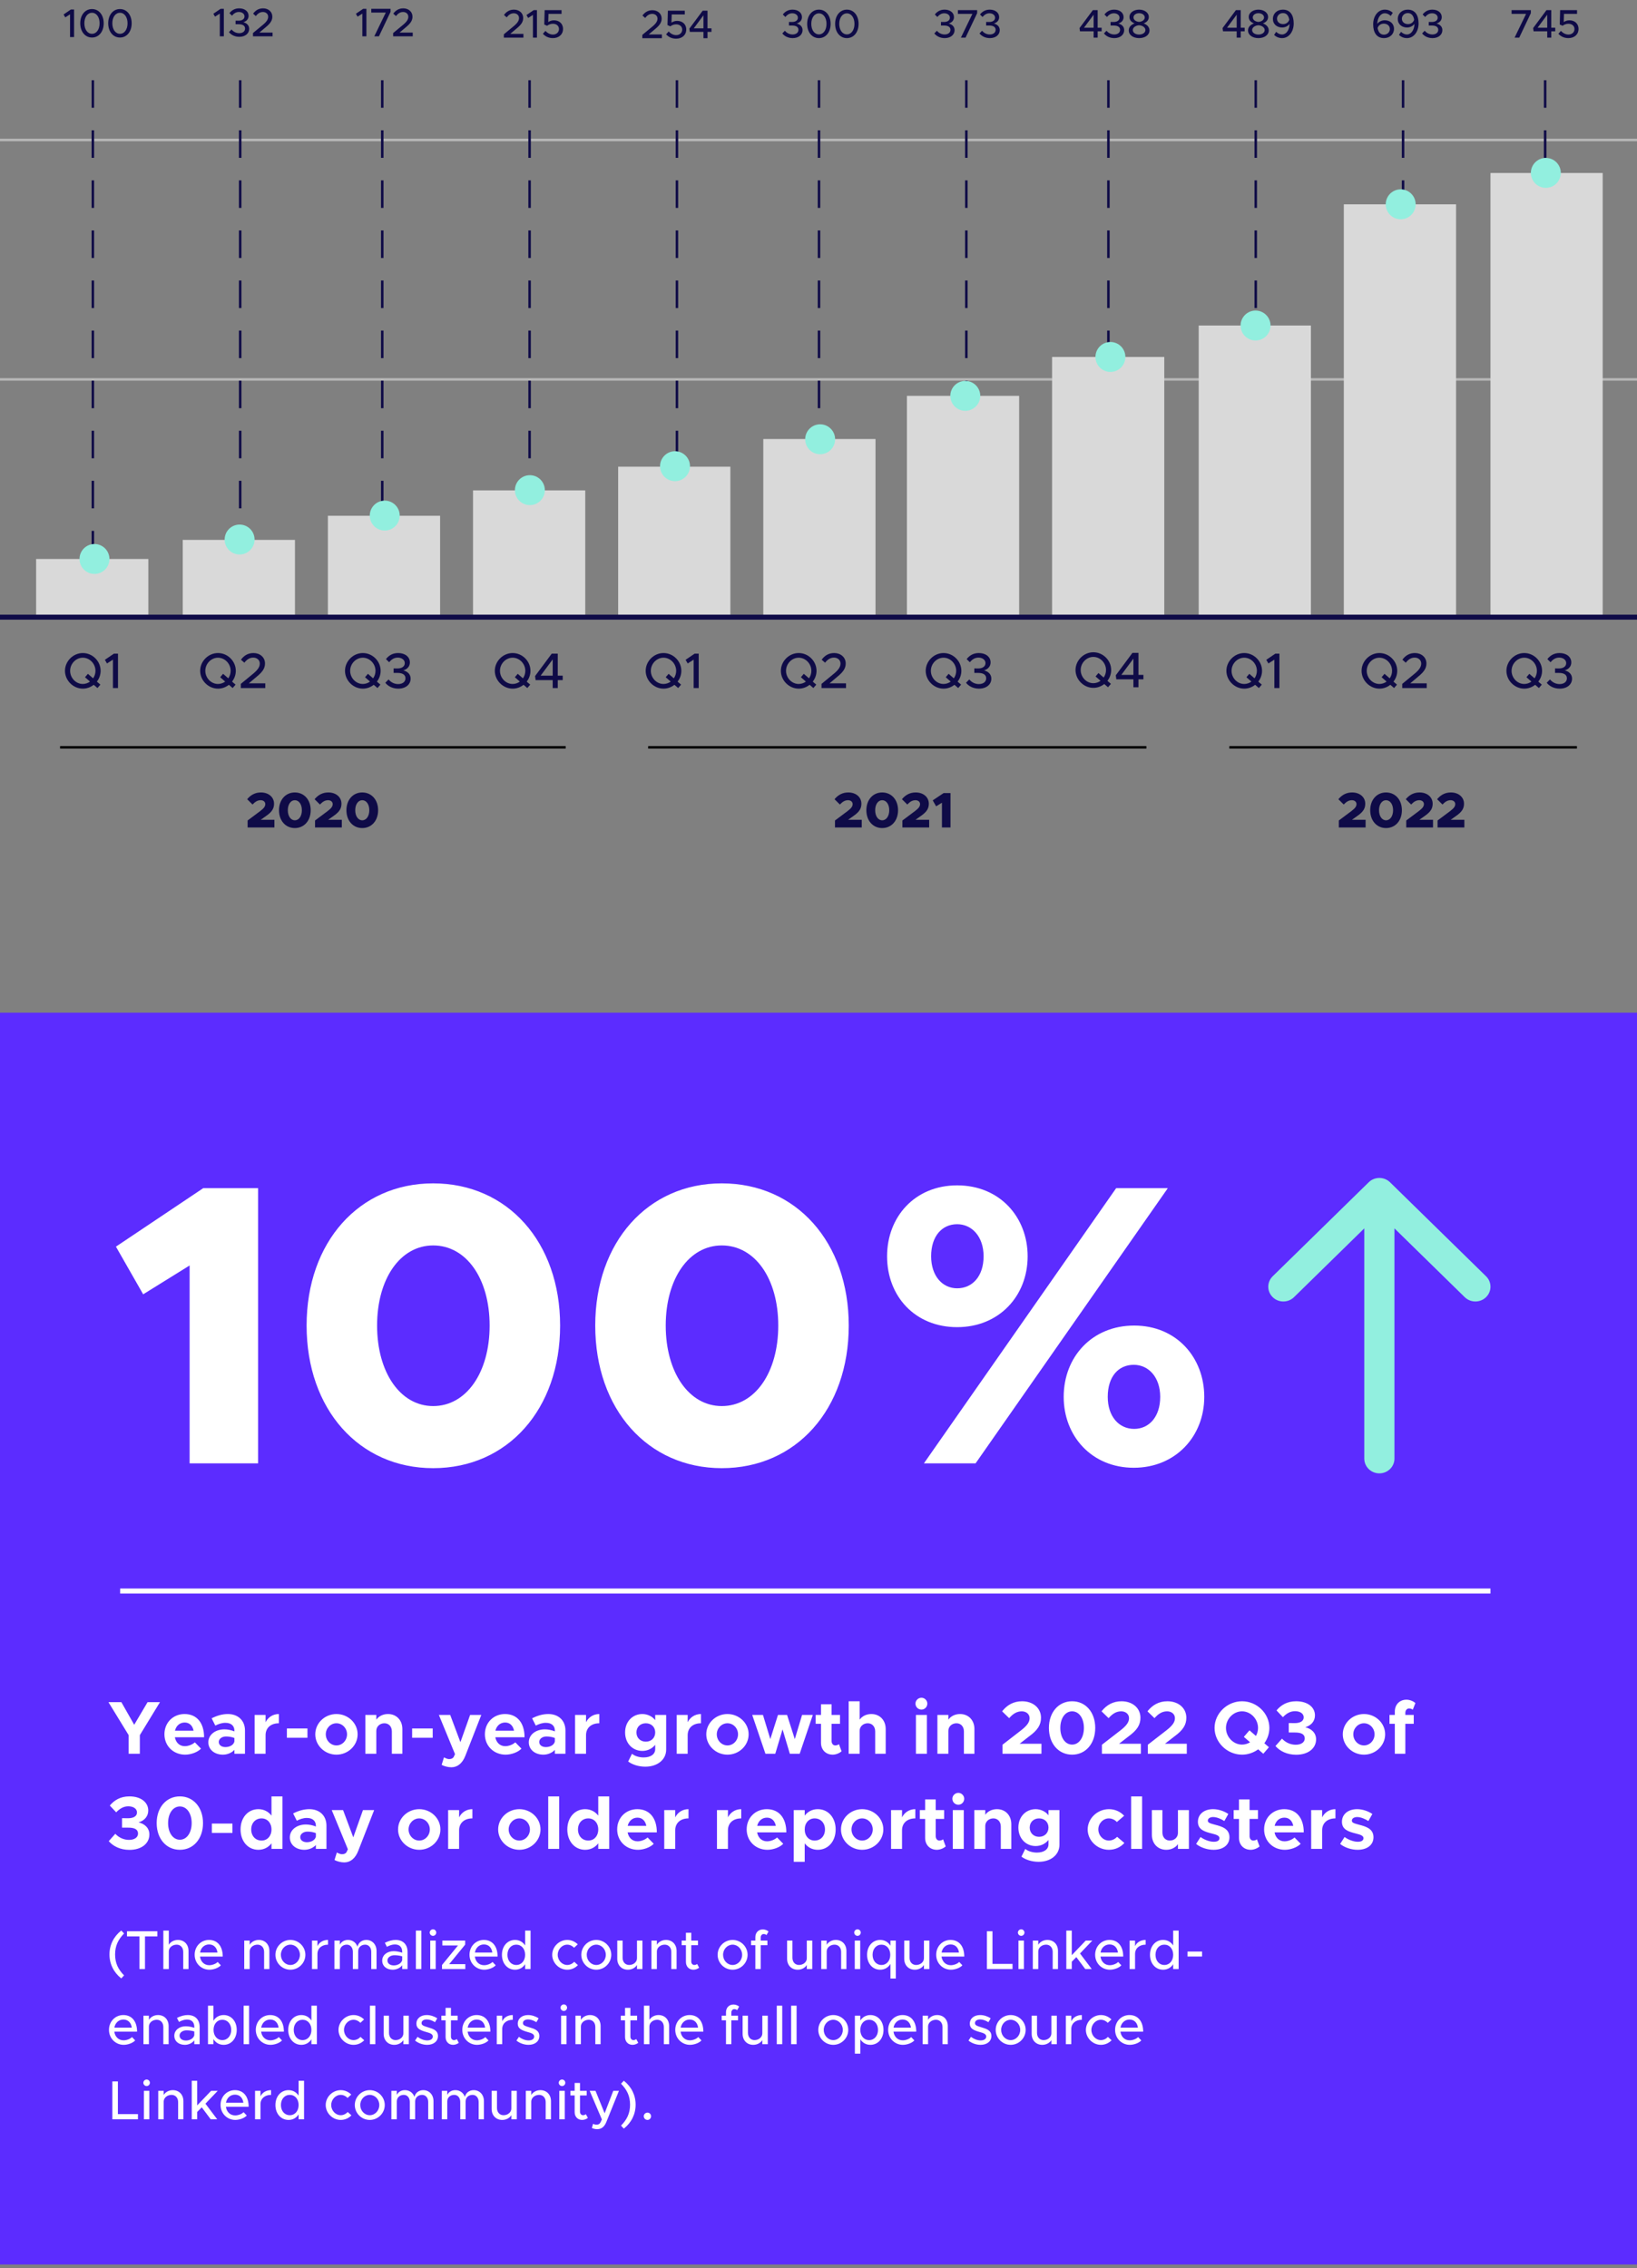<svg width="327" height="453" viewBox="0 0 327 453" fill="none" xmlns="http://www.w3.org/2000/svg">
<rect x="0" y="0" width="327" height="453" fill="#808080" stroke="none"/>
<rect y="202.258" width="327" height="250" fill="#5C2CFF"/>
<path d="M25.699 350.258H27.934V346.538L31.954 339.953H29.479L26.809 344.468L24.244 339.953H21.664L25.699 346.538V350.258ZM36.911 348.743C35.846 348.743 35.126 348.008 34.931 346.958H40.766C40.766 344.078 39.296 342.323 36.866 342.323C34.601 342.323 32.846 344.018 32.846 346.358C32.846 348.743 34.676 350.438 36.986 350.438C38.126 350.438 39.461 349.958 40.151 349.238L38.921 347.978C38.426 348.428 37.631 348.743 36.911 348.743ZM36.896 344.018C37.871 344.018 38.486 344.693 38.666 345.653H34.946C35.186 344.663 35.921 344.018 36.896 344.018ZM45.517 342.323C44.437 342.323 43.372 342.623 42.277 343.178L43.012 344.633C43.627 344.318 44.302 344.078 45.022 344.078C46.297 344.078 46.822 344.798 46.822 345.623V345.788C46.162 345.518 45.457 345.383 44.827 345.383C43.042 345.383 41.617 346.433 41.617 347.963C41.617 349.448 42.877 350.438 44.527 350.438C45.382 350.438 46.267 350.093 46.822 349.478V350.258H48.937V345.623C48.937 343.598 47.542 342.323 45.517 342.323ZM45.022 348.923C44.272 348.923 43.702 348.533 43.702 347.903C43.702 347.273 44.347 346.808 45.142 346.808C45.742 346.808 46.327 346.913 46.822 347.108V347.813C46.657 348.533 45.862 348.923 45.022 348.923ZM53.05 343.958V342.503H50.861V350.258H53.05V346.553C53.05 345.098 54.086 344.168 55.706 344.168V342.323C54.52 342.323 53.56 342.953 53.05 343.958ZM57.306 347.063H61.416V345.203H57.306V347.063ZM67.207 350.438C69.532 350.438 71.437 348.608 71.437 346.373C71.437 344.138 69.532 342.323 67.207 342.323C64.882 342.323 62.977 344.138 62.977 346.373C62.977 348.608 64.882 350.438 67.207 350.438ZM67.207 348.593C66.037 348.593 65.077 347.588 65.077 346.373C65.077 345.158 66.037 344.168 67.207 344.168C68.377 344.168 69.322 345.158 69.322 346.373C69.322 347.588 68.377 348.593 67.207 348.593ZM77.51 342.323C76.505 342.323 75.65 342.758 75.17 343.448V342.503H72.98V350.258H75.17V345.668C75.17 344.828 75.875 344.168 76.79 344.168C77.66 344.168 78.275 344.828 78.275 345.788V350.258H80.375V345.323C80.375 343.553 79.19 342.323 77.51 342.323ZM82.325 347.063H86.435V345.203H82.325V347.063ZM90.171 352.958C91.386 352.958 92.376 352.163 92.961 350.648L96.141 342.503H93.906L91.971 347.948L89.931 342.503H87.666L90.891 350.333L90.621 350.903C90.456 351.188 90.126 351.323 89.706 351.323C89.451 351.323 89.061 351.188 88.686 350.978L88.221 352.478C88.746 352.763 89.526 352.958 90.171 352.958ZM100.924 348.743C99.859 348.743 99.139 348.008 98.944 346.958H104.779C104.779 344.078 103.309 342.323 100.879 342.323C98.614 342.323 96.859 344.018 96.859 346.358C96.859 348.743 98.689 350.438 100.999 350.438C102.139 350.438 103.474 349.958 104.164 349.238L102.934 347.978C102.439 348.428 101.644 348.743 100.924 348.743ZM100.909 344.018C101.884 344.018 102.499 344.693 102.679 345.653H98.959C99.199 344.663 99.934 344.018 100.909 344.018ZM109.531 342.323C108.451 342.323 107.386 342.623 106.291 343.178L107.026 344.633C107.641 344.318 108.316 344.078 109.036 344.078C110.311 344.078 110.836 344.798 110.836 345.623V345.788C110.176 345.518 109.471 345.383 108.841 345.383C107.056 345.383 105.631 346.433 105.631 347.963C105.631 349.448 106.891 350.438 108.541 350.438C109.396 350.438 110.281 350.093 110.836 349.478V350.258H112.951V345.623C112.951 343.598 111.556 342.323 109.531 342.323ZM109.036 348.923C108.286 348.923 107.716 348.533 107.716 347.903C107.716 347.273 108.361 346.808 109.156 346.808C109.756 346.808 110.341 346.913 110.836 347.108V347.813C110.671 348.533 109.876 348.923 109.036 348.923ZM117.064 343.958V342.503H114.874V350.258H117.064V346.553C117.064 345.098 118.099 344.168 119.719 344.168V342.323C118.534 342.323 117.574 342.953 117.064 343.958ZM130.881 342.503V343.553C130.356 342.818 129.351 342.323 128.316 342.323C126.351 342.323 124.866 343.838 124.866 345.998C124.866 348.158 126.351 349.688 128.316 349.688C129.351 349.688 130.266 349.238 130.881 348.473V349.343C130.881 350.348 129.981 350.993 128.571 350.993C127.671 350.993 126.756 350.708 126.246 350.258L125.481 351.803C126.261 352.403 127.536 352.838 128.901 352.838C131.346 352.838 133.071 351.428 133.071 349.433V342.503H130.881ZM129.006 347.843C127.911 347.843 127.131 347.078 127.131 345.998C127.131 344.918 127.911 344.168 129.006 344.168C130.101 344.168 130.881 344.918 130.881 345.998C130.881 347.078 130.101 347.843 129.006 347.843ZM137.367 343.958V342.503H135.177V350.258H137.367V346.553C137.367 345.098 138.402 344.168 140.022 344.168V342.323C138.837 342.323 137.877 342.953 137.367 343.958ZM145.312 350.438C147.637 350.438 149.542 348.608 149.542 346.373C149.542 344.138 147.637 342.323 145.312 342.323C142.987 342.323 141.082 344.138 141.082 346.373C141.082 348.608 142.987 350.438 145.312 350.438ZM145.312 348.593C144.142 348.593 143.182 347.588 143.182 346.373C143.182 345.158 144.142 344.168 145.312 344.168C146.482 344.168 147.427 345.158 147.427 346.373C147.427 347.588 146.482 348.593 145.312 348.593ZM152.9 350.258H154.865L156.32 345.383L157.775 350.258H159.74L162.365 342.503H160.22L158.765 347.333L157.22 342.503H155.405L153.875 347.333L152.405 342.503H150.26L152.9 350.258ZM167.584 348.338C167.434 348.488 167.134 348.593 166.834 348.593C166.429 348.593 166.114 348.233 166.114 347.723V344.273H167.794V342.503H166.114V340.373H163.999V342.503H162.934V344.273H163.999V348.068C163.999 349.463 164.959 350.438 166.339 350.438C166.954 350.438 167.659 350.168 168.109 349.763L167.584 348.338ZM174.058 342.323C173.053 342.323 172.198 342.758 171.718 343.448V339.773H169.528V350.258H171.718V345.668C171.718 344.828 172.423 344.168 173.338 344.168C174.208 344.168 174.823 344.828 174.823 345.788V350.258H176.923V345.323C176.923 343.553 175.738 342.323 174.058 342.323ZM184.07 341.438C184.715 341.438 185.24 340.898 185.24 340.238C185.24 339.623 184.715 339.068 184.07 339.068C183.395 339.068 182.87 339.623 182.87 340.238C182.87 340.898 183.395 341.438 184.07 341.438ZM182.96 350.258H185.15V342.503H182.96V350.258ZM191.782 342.323C190.777 342.323 189.922 342.758 189.442 343.448V342.503H187.252V350.258H189.442V345.668C189.442 344.828 190.147 344.168 191.062 344.168C191.932 344.168 192.547 344.828 192.547 345.788V350.258H194.647V345.323C194.647 343.553 193.462 342.323 191.782 342.323ZM200.25 350.258H208.035V348.263H203.67L205.545 346.808C207.345 345.503 207.945 344.438 207.945 343.058C207.945 341.123 206.355 339.773 204.165 339.773C202.5 339.773 201.195 340.493 200.175 341.783L201.585 343.148C202.335 342.293 203.1 341.783 204.105 341.783C204.945 341.783 205.665 342.293 205.665 343.148C205.665 343.868 205.275 344.543 204.045 345.518L200.25 348.458V350.258ZM214.16 350.438C216.875 350.438 218.78 348.233 218.78 345.098C218.78 341.978 216.875 339.773 214.16 339.773C211.445 339.773 209.525 341.978 209.525 345.098C209.525 348.233 211.445 350.438 214.16 350.438ZM214.16 348.428C212.78 348.428 211.805 347.033 211.805 345.098C211.805 343.163 212.78 341.783 214.16 341.783C215.54 341.783 216.515 343.163 216.515 345.098C216.515 347.033 215.54 348.428 214.16 348.428ZM220.113 350.258H227.898V348.263H223.533L225.408 346.808C227.208 345.503 227.808 344.438 227.808 343.058C227.808 341.123 226.218 339.773 224.028 339.773C222.363 339.773 221.058 340.493 220.038 341.783L221.448 343.148C222.198 342.293 222.963 341.783 223.968 341.783C224.808 341.783 225.528 342.293 225.528 343.148C225.528 343.868 225.138 344.543 223.908 345.518L220.113 348.458V350.258ZM229.283 350.258H237.068V348.263H232.703L234.578 346.808C236.378 345.503 236.978 344.438 236.978 343.058C236.978 341.123 235.388 339.773 233.198 339.773C231.533 339.773 230.228 340.493 229.208 341.783L230.618 343.148C231.368 342.293 232.133 341.783 233.138 341.783C233.978 341.783 234.698 342.293 234.698 343.148C234.698 343.868 234.308 344.543 233.078 345.518L229.283 348.458V350.258ZM253.565 345.098C253.565 342.203 251.075 339.773 248.105 339.773C245.135 339.773 242.615 342.203 242.615 345.098C242.615 347.993 245.135 350.438 248.105 350.438C249.305 350.438 250.43 350.033 251.33 349.373L252.35 350.258L253.475 348.953L252.56 348.158C253.19 347.288 253.565 346.223 253.565 345.098ZM248.105 348.428C246.365 348.428 244.895 346.898 244.895 345.098C244.895 343.313 246.365 341.783 248.105 341.783C249.83 341.783 251.3 343.313 251.3 345.098C251.3 345.668 251.15 346.223 250.88 346.703L249.59 345.578L248.465 346.883L249.71 347.963C249.23 348.263 248.675 348.428 248.105 348.428ZM258.921 350.453C261.336 350.453 262.896 349.163 262.896 347.378C262.896 346.013 261.861 345.218 260.736 344.963C261.876 344.633 262.671 343.778 262.671 342.593C262.671 340.958 261.216 339.773 258.906 339.773C257.076 339.773 255.846 340.568 254.991 341.603L256.266 342.953C256.956 342.233 257.721 341.753 258.681 341.753C259.701 341.753 260.421 342.233 260.421 342.983C260.421 343.718 259.746 344.138 258.621 344.138L257.436 344.123V346.013H258.621C260.001 345.998 260.631 346.403 260.631 347.198C260.631 347.933 259.956 348.458 258.831 348.458C257.796 348.458 256.821 348.023 256.086 347.243L254.781 348.713C255.651 349.718 257.076 350.453 258.921 350.453ZM272.461 350.438C274.786 350.438 276.691 348.608 276.691 346.373C276.691 344.138 274.786 342.323 272.461 342.323C270.136 342.323 268.231 344.138 268.231 346.373C268.231 348.608 270.136 350.438 272.461 350.438ZM272.461 348.593C271.291 348.593 270.331 347.588 270.331 346.373C270.331 345.158 271.291 344.168 272.461 344.168C273.631 344.168 274.576 345.158 274.576 346.373C274.576 347.588 273.631 348.593 272.461 348.593ZM280.724 342.083C280.724 341.573 281.054 341.213 281.459 341.213C281.759 341.213 282.059 341.318 282.209 341.468L282.734 340.133C282.284 339.728 281.579 339.458 280.949 339.458C279.584 339.458 278.624 340.433 278.624 341.828V342.503H277.559V344.273H278.624V350.258H280.724V344.273H282.404V342.503H280.724V342.083ZM25.864 369.453C28.279 369.453 29.839 368.163 29.839 366.378C29.839 365.013 28.804 364.218 27.679 363.963C28.819 363.633 29.614 362.778 29.614 361.593C29.614 359.958 28.159 358.773 25.849 358.773C24.019 358.773 22.789 359.568 21.934 360.603L23.209 361.953C23.899 361.233 24.664 360.753 25.624 360.753C26.644 360.753 27.364 361.233 27.364 361.983C27.364 362.718 26.689 363.138 25.564 363.138L24.379 363.123V365.013H25.564C26.944 364.998 27.574 365.403 27.574 366.198C27.574 366.933 26.899 367.458 25.774 367.458C24.739 367.458 23.764 367.023 23.029 366.243L21.724 367.713C22.594 368.718 24.019 369.453 25.864 369.453ZM35.932 369.438C38.647 369.438 40.552 367.233 40.552 364.098C40.552 360.978 38.647 358.773 35.932 358.773C33.217 358.773 31.297 360.978 31.297 364.098C31.297 367.233 33.217 369.438 35.932 369.438ZM35.932 367.428C34.552 367.428 33.577 366.033 33.577 364.098C33.577 362.163 34.552 360.783 35.932 360.783C37.312 360.783 38.287 362.163 38.287 364.098C38.287 366.033 37.312 367.428 35.932 367.428ZM42.321 366.063H46.431V364.203H42.321V366.063ZM54.231 358.773V362.613C53.616 361.803 52.701 361.323 51.606 361.323C49.551 361.323 48.051 363.003 48.051 365.373C48.051 367.758 49.551 369.438 51.606 369.438C52.701 369.438 53.616 368.958 54.231 368.148V369.258H56.421V358.773H54.231ZM52.251 367.593C51.036 367.593 50.181 366.678 50.181 365.373C50.181 364.083 51.036 363.168 52.251 363.168C53.406 363.168 54.231 364.083 54.231 365.373C54.231 366.678 53.406 367.593 52.251 367.593ZM61.792 361.323C60.712 361.323 59.647 361.623 58.552 362.178L59.287 363.633C59.902 363.318 60.577 363.078 61.297 363.078C62.572 363.078 63.097 363.798 63.097 364.623V364.788C62.437 364.518 61.732 364.383 61.102 364.383C59.317 364.383 57.892 365.433 57.892 366.963C57.892 368.448 59.152 369.438 60.802 369.438C61.657 369.438 62.542 369.093 63.097 368.478V369.258H65.212V364.623C65.212 362.598 63.817 361.323 61.792 361.323ZM61.297 367.923C60.547 367.923 59.977 367.533 59.977 366.903C59.977 366.273 60.622 365.808 61.417 365.808C62.017 365.808 62.602 365.913 63.097 366.108V366.813C62.932 367.533 62.137 367.923 61.297 367.923ZM68.77 371.958C69.985 371.958 70.975 371.163 71.56 369.648L74.74 361.503H72.505L70.57 366.948L68.53 361.503H66.265L69.49 369.333L69.22 369.903C69.055 370.188 68.725 370.323 68.305 370.323C68.05 370.323 67.66 370.188 67.285 369.978L66.82 371.478C67.345 371.763 68.125 371.958 68.77 371.958ZM83.745 369.438C86.07 369.438 87.975 367.608 87.975 365.373C87.975 363.138 86.07 361.323 83.745 361.323C81.42 361.323 79.515 363.138 79.515 365.373C79.515 367.608 81.42 369.438 83.745 369.438ZM83.745 367.593C82.575 367.593 81.615 366.588 81.615 365.373C81.615 364.158 82.575 363.168 83.745 363.168C84.915 363.168 85.86 364.158 85.86 365.373C85.86 366.588 84.915 367.593 83.745 367.593ZM91.708 362.958V361.503H89.518V369.258H91.708V365.553C91.708 364.098 92.743 363.168 94.363 363.168V361.323C93.178 361.323 92.218 361.953 91.708 362.958ZM103.74 369.438C106.065 369.438 107.97 367.608 107.97 365.373C107.97 363.138 106.065 361.323 103.74 361.323C101.415 361.323 99.51 363.138 99.51 365.373C99.51 367.608 101.415 369.438 103.74 369.438ZM103.74 367.593C102.57 367.593 101.61 366.588 101.61 365.373C101.61 364.158 102.57 363.168 103.74 363.168C104.91 363.168 105.855 364.158 105.855 365.373C105.855 366.588 104.91 367.593 103.74 367.593ZM109.513 369.258H111.703V358.773H109.513V369.258ZM119.505 358.773V362.613C118.89 361.803 117.975 361.323 116.88 361.323C114.825 361.323 113.325 363.003 113.325 365.373C113.325 367.758 114.825 369.438 116.88 369.438C117.975 369.438 118.89 368.958 119.505 368.148V369.258H121.695V358.773H119.505ZM117.525 367.593C116.31 367.593 115.455 366.678 115.455 365.373C115.455 364.083 116.31 363.168 117.525 363.168C118.68 363.168 119.505 364.083 119.505 365.373C119.505 366.678 118.68 367.593 117.525 367.593ZM127.35 367.743C126.285 367.743 125.565 367.008 125.37 365.958H131.205C131.205 363.078 129.735 361.323 127.305 361.323C125.04 361.323 123.285 363.018 123.285 365.358C123.285 367.743 125.115 369.438 127.425 369.438C128.565 369.438 129.9 368.958 130.59 368.238L129.36 366.978C128.865 367.428 128.07 367.743 127.35 367.743ZM127.335 363.018C128.31 363.018 128.925 363.693 129.105 364.653H125.385C125.625 363.663 126.36 363.018 127.335 363.018ZM134.877 362.958V361.503H132.687V369.258H134.877V365.553C134.877 364.098 135.912 363.168 137.532 363.168V361.323C136.347 361.323 135.387 361.953 134.877 362.958ZM145.409 362.958V361.503H143.219V369.258H145.409V365.553C145.409 364.098 146.444 363.168 148.064 363.168V361.323C146.879 361.323 145.919 361.953 145.409 362.958ZM153.219 367.743C152.154 367.743 151.434 367.008 151.239 365.958H157.074C157.074 363.078 155.604 361.323 153.174 361.323C150.909 361.323 149.154 363.018 149.154 365.358C149.154 367.743 150.984 369.438 153.294 369.438C154.434 369.438 155.769 368.958 156.459 368.238L155.229 366.978C154.734 367.428 153.939 367.743 153.219 367.743ZM153.204 363.018C154.179 363.018 154.794 363.693 154.974 364.653H151.254C151.494 363.663 152.229 363.018 153.204 363.018ZM163.356 361.323C162.261 361.323 161.361 361.803 160.746 362.613V361.503H158.556V371.838H160.746V368.148C161.361 368.958 162.261 369.438 163.356 369.438C165.426 369.438 166.926 367.758 166.926 365.373C166.926 363.003 165.426 361.323 163.356 361.323ZM162.726 367.593C161.571 367.593 160.746 366.678 160.746 365.373C160.746 364.083 161.571 363.168 162.726 363.168C163.941 363.168 164.796 364.083 164.796 365.373C164.796 366.678 163.941 367.593 162.726 367.593ZM172.221 369.438C174.546 369.438 176.451 367.608 176.451 365.373C176.451 363.138 174.546 361.323 172.221 361.323C169.896 361.323 167.991 363.138 167.991 365.373C167.991 367.608 169.896 369.438 172.221 369.438ZM172.221 367.593C171.051 367.593 170.091 366.588 170.091 365.373C170.091 364.158 171.051 363.168 172.221 363.168C173.391 363.168 174.336 364.158 174.336 365.373C174.336 366.588 173.391 367.593 172.221 367.593ZM180.184 362.958V361.503H177.994V369.258H180.184V365.553C180.184 364.098 181.219 363.168 182.839 363.168V361.323C181.654 361.323 180.694 361.953 180.184 362.958ZM188.385 367.338C188.235 367.488 187.935 367.593 187.635 367.593C187.23 367.593 186.915 367.233 186.915 366.723V363.273H188.595V361.503H186.915V359.373H184.8V361.503H183.735V363.273H184.8V367.068C184.8 368.463 185.76 369.438 187.14 369.438C187.755 369.438 188.46 369.168 188.91 368.763L188.385 367.338ZM191.438 360.438C192.083 360.438 192.608 359.898 192.608 359.238C192.608 358.623 192.083 358.068 191.438 358.068C190.763 358.068 190.238 358.623 190.238 359.238C190.238 359.898 190.763 360.438 191.438 360.438ZM190.328 369.258H192.518V361.503H190.328V369.258ZM199.15 361.323C198.145 361.323 197.29 361.758 196.81 362.448V361.503H194.62V369.258H196.81V364.668C196.81 363.828 197.515 363.168 198.43 363.168C199.3 363.168 199.915 363.828 199.915 364.788V369.258H202.015V364.323C202.015 362.553 200.83 361.323 199.15 361.323ZM209.441 361.503V362.553C208.916 361.818 207.911 361.323 206.876 361.323C204.911 361.323 203.426 362.838 203.426 364.998C203.426 367.158 204.911 368.688 206.876 368.688C207.911 368.688 208.826 368.238 209.441 367.473V368.343C209.441 369.348 208.541 369.993 207.131 369.993C206.231 369.993 205.316 369.708 204.806 369.258L204.041 370.803C204.821 371.403 206.096 371.838 207.461 371.838C209.906 371.838 211.631 370.428 211.631 368.433V361.503H209.441ZM207.566 366.843C206.471 366.843 205.691 366.078 205.691 364.998C205.691 363.918 206.471 363.168 207.566 363.168C208.661 363.168 209.441 363.918 209.441 364.998C209.441 366.078 208.661 366.843 207.566 366.843ZM221.483 369.438C222.788 369.438 223.838 368.913 224.603 368.073L223.148 366.843C222.743 367.293 222.113 367.593 221.513 367.593C220.358 367.593 219.398 366.573 219.398 365.358C219.398 364.173 220.358 363.168 221.498 363.168C222.098 363.168 222.713 363.453 223.103 363.888L224.558 362.643C223.808 361.833 222.758 361.323 221.513 361.323C219.218 361.323 217.268 363.168 217.268 365.373C217.268 367.578 219.203 369.438 221.483 369.438ZM225.953 369.258H228.143V358.773H225.953V369.258ZM235.3 361.503V366.093C235.3 366.933 234.595 367.593 233.68 367.593C232.81 367.593 232.195 366.933 232.195 365.973V361.503H230.095V366.438C230.095 368.208 231.28 369.438 232.975 369.438C233.965 369.438 234.82 369.003 235.3 368.313V369.258H237.49V361.503H235.3ZM242.426 369.438C244.331 369.438 245.591 368.463 245.591 366.933C245.591 365.238 244.091 364.788 242.756 364.443C241.706 364.158 241.271 364.038 241.271 363.618C241.271 363.183 241.721 362.898 242.321 362.898C243.026 362.898 243.866 363.243 244.571 363.693L245.366 362.283C244.511 361.713 243.416 361.323 242.321 361.323C240.476 361.323 239.291 362.373 239.291 363.843C239.291 365.373 240.521 365.808 242.111 366.198C242.966 366.408 243.596 366.618 243.596 367.113C243.596 367.563 243.206 367.833 242.471 367.833C241.631 367.833 240.611 367.458 239.816 366.888L238.931 368.268C239.861 369.018 241.181 369.438 242.426 369.438ZM251.08 367.338C250.93 367.488 250.63 367.593 250.33 367.593C249.925 367.593 249.61 367.233 249.61 366.723V363.273H251.29V361.503H249.61V359.373H247.495V361.503H246.43V363.273H247.495V367.068C247.495 368.463 248.455 369.438 249.835 369.438C250.45 369.438 251.155 369.168 251.605 368.763L251.08 367.338ZM256.579 367.743C255.514 367.743 254.794 367.008 254.599 365.958H260.434C260.434 363.078 258.964 361.323 256.534 361.323C254.269 361.323 252.514 363.018 252.514 365.358C252.514 367.743 254.344 369.438 256.654 369.438C257.794 369.438 259.129 368.958 259.819 368.238L258.589 366.978C258.094 367.428 257.299 367.743 256.579 367.743ZM256.564 363.018C257.539 363.018 258.154 363.693 258.334 364.653H254.614C254.854 363.663 255.589 363.018 256.564 363.018ZM264.105 362.958V361.503H261.915V369.258H264.105V365.553C264.105 364.098 265.14 363.168 266.76 363.168V361.323C265.575 361.323 264.615 361.953 264.105 362.958ZM271.196 369.438C273.101 369.438 274.361 368.463 274.361 366.933C274.361 365.238 272.861 364.788 271.526 364.443C270.476 364.158 270.041 364.038 270.041 363.618C270.041 363.183 270.491 362.898 271.091 362.898C271.796 362.898 272.636 363.243 273.341 363.693L274.136 362.283C273.281 361.713 272.186 361.323 271.091 361.323C269.246 361.323 268.061 362.373 268.061 363.843C268.061 365.373 269.291 365.808 270.881 366.198C271.736 366.408 272.366 366.618 272.366 367.113C272.366 367.563 271.976 367.833 271.241 367.833C270.401 367.833 269.381 367.458 268.586 366.888L267.701 368.268C268.631 369.018 269.951 369.438 271.196 369.438Z" fill="white"/>
<path d="M24.223 395.128L24.784 394.523C23.607 393.324 22.991 392.07 22.991 390.343C22.991 388.605 23.607 387.362 24.784 386.152L24.223 385.558C22.716 386.757 21.869 388.418 21.869 390.343C21.869 392.257 22.716 393.929 24.223 395.128ZM27.851 393.258H28.962V386.735H31.437V385.701H25.365V386.735H27.851V393.258ZM35.534 387.439C34.753 387.439 34.049 387.835 33.719 388.407V385.569H32.63V393.258H33.719V389.727C33.719 388.979 34.423 388.385 35.292 388.385C36.062 388.385 36.601 388.968 36.601 389.826V393.258H37.657V389.639C37.657 388.33 36.788 387.439 35.534 387.439ZM41.798 392.488C40.786 392.488 40.082 391.762 39.95 390.761H44.493C44.493 388.737 43.481 387.439 41.743 387.439C40.17 387.439 38.883 388.693 38.883 390.398C38.883 392.147 40.247 393.39 41.82 393.39C42.623 393.39 43.624 393.049 44.119 392.51L43.481 391.839C43.129 392.213 42.414 392.488 41.798 392.488ZM41.765 388.341C42.755 388.341 43.327 389.045 43.437 389.958H39.961C40.126 388.979 40.852 388.341 41.765 388.341ZM51.691 387.439C50.91 387.439 50.206 387.835 49.876 388.407V387.571H48.786V393.258H49.876V389.727C49.876 388.979 50.58 388.385 51.449 388.385C52.218 388.385 52.758 388.968 52.758 389.826V393.258H53.813V389.639C53.813 388.33 52.944 387.439 51.691 387.439ZM58.009 393.39C59.648 393.39 61.001 392.048 61.001 390.409C61.001 388.77 59.648 387.439 58.009 387.439C56.37 387.439 55.017 388.77 55.017 390.409C55.017 392.048 56.37 393.39 58.009 393.39ZM58.009 392.444C56.964 392.444 56.106 391.531 56.106 390.409C56.106 389.287 56.964 388.385 58.009 388.385C59.054 388.385 59.912 389.287 59.912 390.409C59.912 391.531 59.054 392.444 58.009 392.444ZM63.411 388.682V387.571H62.322V393.258H63.411V390.233C63.411 389.133 64.269 388.385 65.523 388.385V387.439C64.533 387.439 63.763 387.923 63.411 388.682ZM73.17 387.439C72.279 387.439 71.586 387.989 71.41 388.792C71.124 387.967 70.409 387.439 69.507 387.439C68.77 387.439 68.176 387.802 67.89 388.385V387.571H66.801V393.258H67.89V389.705C67.89 388.924 68.462 388.385 69.287 388.385C69.991 388.385 70.486 388.968 70.486 389.804V393.258H71.553V389.705C71.553 388.924 72.136 388.385 72.95 388.385C73.654 388.385 74.16 388.968 74.16 389.804V393.258H75.216V389.639C75.216 388.352 74.358 387.439 73.17 387.439ZM79.033 387.439C78.406 387.439 77.691 387.604 76.877 388.011L77.284 388.814C77.779 388.561 78.318 388.341 78.879 388.341C80.012 388.341 80.342 389.1 80.342 389.815V389.991C79.792 389.804 79.187 389.683 78.626 389.683C77.372 389.683 76.349 390.442 76.349 391.575C76.349 392.686 77.251 393.39 78.45 393.39C79.154 393.39 79.924 393.071 80.342 392.488V393.258H81.409V389.815C81.409 388.407 80.562 387.439 79.033 387.439ZM78.67 392.532C77.944 392.532 77.394 392.158 77.394 391.542C77.394 390.926 78.032 390.497 78.791 390.497C79.352 390.497 79.869 390.574 80.342 390.717V391.476C80.155 392.18 79.374 392.532 78.67 392.532ZM83.076 393.258H84.165V385.569H83.076V393.258ZM86.494 386.625C86.857 386.625 87.143 386.317 87.143 385.965C87.143 385.624 86.857 385.316 86.494 385.316C86.131 385.316 85.834 385.624 85.834 385.965C85.834 386.317 86.131 386.625 86.494 386.625ZM85.944 393.258H87.033V387.571H85.944V393.258ZM88.295 393.258H92.948V392.279H89.725L92.915 388.385L92.926 387.571H88.361V388.55H91.485L88.295 392.444V393.258ZM96.701 392.488C95.689 392.488 94.985 391.762 94.853 390.761H99.396C99.396 388.737 98.384 387.439 96.646 387.439C95.073 387.439 93.786 388.693 93.786 390.398C93.786 392.147 95.15 393.39 96.723 393.39C97.526 393.39 98.527 393.049 99.022 392.51L98.384 391.839C98.032 392.213 97.317 392.488 96.701 392.488ZM96.668 388.341C97.658 388.341 98.23 389.045 98.34 389.958H94.864C95.029 388.979 95.755 388.341 96.668 388.341ZM104.895 385.569V388.539C104.455 387.857 103.751 387.439 102.882 387.439C101.375 387.439 100.264 388.671 100.264 390.409C100.264 392.158 101.375 393.39 102.882 393.39C103.751 393.39 104.455 392.972 104.895 392.29V393.258H105.984V385.569H104.895ZM103.135 392.444C102.101 392.444 101.364 391.597 101.364 390.409C101.364 389.221 102.101 388.385 103.135 388.385C104.169 388.385 104.895 389.221 104.895 390.409C104.895 391.597 104.169 392.444 103.135 392.444ZM113.31 393.39C114.157 393.39 114.894 393.038 115.444 392.477L114.707 391.806C114.344 392.202 113.838 392.444 113.31 392.444C112.276 392.444 111.407 391.52 111.407 390.409C111.407 389.309 112.276 388.385 113.31 388.385C113.827 388.385 114.322 388.616 114.674 389.001L115.411 388.319C114.861 387.78 114.135 387.439 113.31 387.439C111.693 387.439 110.307 388.792 110.307 390.409C110.307 392.026 111.682 393.39 113.31 393.39ZM119.11 393.39C120.749 393.39 122.102 392.048 122.102 390.409C122.102 388.77 120.749 387.439 119.11 387.439C117.471 387.439 116.118 388.77 116.118 390.409C116.118 392.048 117.471 393.39 119.11 393.39ZM119.11 392.444C118.065 392.444 117.207 391.531 117.207 390.409C117.207 389.287 118.065 388.385 119.11 388.385C120.155 388.385 121.013 389.287 121.013 390.409C121.013 391.531 120.155 392.444 119.11 392.444ZM127.24 387.571V391.102C127.24 391.85 126.547 392.444 125.678 392.444C124.908 392.444 124.369 391.861 124.369 391.003V387.571H123.302V391.19C123.302 392.499 124.171 393.39 125.425 393.39C126.206 393.39 126.899 393.005 127.24 392.444V393.258H128.329V387.571H127.24ZM133.03 387.439C132.249 387.439 131.545 387.835 131.215 388.407V387.571H130.126V393.258H131.215V389.727C131.215 388.979 131.919 388.385 132.788 388.385C133.558 388.385 134.097 388.968 134.097 389.826V393.258H135.153V389.639C135.153 388.33 134.284 387.439 133.03 387.439ZM139.25 392.235C139.14 392.356 138.92 392.444 138.678 392.444C138.359 392.444 138.084 392.158 138.084 391.762V388.495H139.426V387.571H138.084V386.009H137.017V387.571H136.17V388.495H137.017V391.839C137.017 392.752 137.633 393.39 138.513 393.39C138.92 393.39 139.349 393.236 139.657 392.983L139.25 392.235ZM146.342 393.39C147.981 393.39 149.334 392.048 149.334 390.409C149.334 388.77 147.981 387.439 146.342 387.439C144.703 387.439 143.35 388.77 143.35 390.409C143.35 392.048 144.703 393.39 146.342 393.39ZM146.342 392.444C145.297 392.444 144.439 391.531 144.439 390.409C144.439 389.287 145.297 388.385 146.342 388.385C147.387 388.385 148.245 389.287 148.245 390.409C148.245 391.531 147.387 392.444 146.342 392.444ZM151.953 386.944C151.953 386.548 152.217 386.262 152.536 386.262C152.778 386.262 152.998 386.35 153.119 386.471L153.515 385.745C153.207 385.492 152.789 385.338 152.382 385.338C151.502 385.338 150.886 385.976 150.886 386.889V387.571H150.028V388.495H150.886V393.258H151.953V388.495H153.295V387.571H151.953V386.944ZM161.164 387.571V391.102C161.164 391.85 160.471 392.444 159.602 392.444C158.832 392.444 158.293 391.861 158.293 391.003V387.571H157.226V391.19C157.226 392.499 158.095 393.39 159.349 393.39C160.13 393.39 160.823 393.005 161.164 392.444V393.258H162.253V387.571H161.164ZM166.954 387.439C166.173 387.439 165.469 387.835 165.139 388.407V387.571H164.05V393.258H165.139V389.727C165.139 388.979 165.843 388.385 166.712 388.385C167.482 388.385 168.021 388.968 168.021 389.826V393.258H169.077V389.639C169.077 388.33 168.208 387.439 166.954 387.439ZM171.293 386.625C171.656 386.625 171.942 386.317 171.942 385.965C171.942 385.624 171.656 385.316 171.293 385.316C170.93 385.316 170.633 385.624 170.633 385.965C170.633 386.317 170.93 386.625 171.293 386.625ZM170.743 393.258H171.832V387.571H170.743V393.258ZM177.868 387.571V388.594C177.439 387.879 176.713 387.439 175.822 387.439C174.315 387.439 173.204 388.671 173.204 390.409C173.204 392.158 174.315 393.39 175.822 393.39C176.713 393.39 177.439 392.95 177.868 392.235V395.15H178.946V387.571H177.868ZM176.075 392.444C175.041 392.444 174.304 391.597 174.304 390.409C174.304 389.221 175.041 388.385 176.075 388.385C177.109 388.385 177.835 389.221 177.835 390.409C177.835 391.597 177.109 392.444 176.075 392.444ZM184.561 387.571V391.102C184.561 391.85 183.868 392.444 182.999 392.444C182.229 392.444 181.69 391.861 181.69 391.003V387.571H180.623V391.19C180.623 392.499 181.492 393.39 182.746 393.39C183.527 393.39 184.22 393.005 184.561 392.444V393.258H185.65V387.571H184.561ZM189.922 392.488C188.91 392.488 188.206 391.762 188.074 390.761H192.617C192.617 388.737 191.605 387.439 189.867 387.439C188.294 387.439 187.007 388.693 187.007 390.398C187.007 392.147 188.371 393.39 189.944 393.39C190.747 393.39 191.748 393.049 192.243 392.51L191.605 391.839C191.253 392.213 190.538 392.488 189.922 392.488ZM189.889 388.341C190.879 388.341 191.451 389.045 191.561 389.958H188.085C188.25 388.979 188.976 388.341 189.889 388.341ZM198.253 392.224V385.701H197.142V393.258H202.257V392.224H198.253ZM203.992 386.625C204.355 386.625 204.641 386.317 204.641 385.965C204.641 385.624 204.355 385.316 203.992 385.316C203.629 385.316 203.332 385.624 203.332 385.965C203.332 386.317 203.629 386.625 203.992 386.625ZM203.442 393.258H204.531V387.571H203.442V393.258ZM209.214 387.439C208.433 387.439 207.729 387.835 207.399 388.407V387.571H206.31V393.258H207.399V389.727C207.399 388.979 208.103 388.385 208.972 388.385C209.742 388.385 210.281 388.968 210.281 389.826V393.258H211.337V389.639C211.337 388.33 210.468 387.439 209.214 387.439ZM213.002 393.258H214.091V391.795L215.004 390.871L216.786 393.258H218.084L215.741 390.145L218.194 387.571H216.874L214.091 390.486V385.569H213.002V393.258ZM221.676 392.488C220.664 392.488 219.96 391.762 219.828 390.761H224.371C224.371 388.737 223.359 387.439 221.621 387.439C220.048 387.439 218.761 388.693 218.761 390.398C218.761 392.147 220.125 393.39 221.698 393.39C222.501 393.39 223.502 393.049 223.997 392.51L223.359 391.839C223.007 392.213 222.292 392.488 221.676 392.488ZM221.643 388.341C222.633 388.341 223.205 389.045 223.315 389.958H219.839C220.004 388.979 220.73 388.341 221.643 388.341ZM226.735 388.682V387.571H225.646V393.258H226.735V390.233C226.735 389.133 227.593 388.385 228.847 388.385V387.439C227.857 387.439 227.087 387.923 226.735 388.682ZM234.349 385.569V388.539C233.909 387.857 233.205 387.439 232.336 387.439C230.829 387.439 229.718 388.671 229.718 390.409C229.718 392.158 230.829 393.39 232.336 393.39C233.205 393.39 233.909 392.972 234.349 392.29V393.258H235.438V385.569H234.349ZM232.589 392.444C231.555 392.444 230.818 391.597 230.818 390.409C230.818 389.221 231.555 388.385 232.589 388.385C233.623 388.385 234.349 389.221 234.349 390.409C234.349 391.597 233.623 392.444 232.589 392.444ZM237.215 390.75H240.119V389.76H237.215V390.75ZM24.685 407.488C23.673 407.488 22.969 406.762 22.837 405.761H27.38C27.38 403.737 26.368 402.439 24.63 402.439C23.057 402.439 21.77 403.693 21.77 405.398C21.77 407.147 23.134 408.39 24.707 408.39C25.51 408.39 26.511 408.049 27.006 407.51L26.368 406.839C26.016 407.213 25.301 407.488 24.685 407.488ZM24.652 403.341C25.642 403.341 26.214 404.045 26.324 404.958H22.848C23.013 403.979 23.739 403.341 24.652 403.341ZM31.56 402.439C30.779 402.439 30.075 402.835 29.745 403.407V402.571H28.656V408.258H29.745V404.727C29.745 403.979 30.449 403.385 31.318 403.385C32.088 403.385 32.627 403.968 32.627 404.826V408.258H33.683V404.639C33.683 403.33 32.814 402.439 31.56 402.439ZM37.504 402.439C36.877 402.439 36.162 402.604 35.348 403.011L35.755 403.814C36.25 403.561 36.789 403.341 37.35 403.341C38.483 403.341 38.813 404.1 38.813 404.815V404.991C38.263 404.804 37.658 404.683 37.097 404.683C35.843 404.683 34.82 405.442 34.82 406.575C34.82 407.686 35.722 408.39 36.921 408.39C37.625 408.39 38.395 408.071 38.813 407.488V408.258H39.88V404.815C39.88 403.407 39.033 402.439 37.504 402.439ZM37.141 407.532C36.415 407.532 35.865 407.158 35.865 406.542C35.865 405.926 36.503 405.497 37.262 405.497C37.823 405.497 38.34 405.574 38.813 405.717V406.476C38.626 407.18 37.845 407.532 37.141 407.532ZM44.681 402.439C43.79 402.439 43.075 402.868 42.635 403.583V400.569H41.546V408.258H42.635V407.246C43.075 407.961 43.79 408.39 44.681 408.39C46.177 408.39 47.288 407.158 47.288 405.409C47.288 403.671 46.177 402.439 44.681 402.439ZM44.417 407.444C43.383 407.444 42.657 406.597 42.657 405.409C42.657 404.221 43.383 403.385 44.417 403.385C45.451 403.385 46.188 404.221 46.188 405.409C46.188 406.597 45.451 407.444 44.417 407.444ZM48.668 408.258H49.757V400.569H48.668V408.258ZM54.011 407.488C52.999 407.488 52.295 406.762 52.163 405.761H56.706C56.706 403.737 55.694 402.439 53.956 402.439C52.383 402.439 51.096 403.693 51.096 405.398C51.096 407.147 52.461 408.39 54.033 408.39C54.837 408.39 55.837 408.049 56.333 407.51L55.694 406.839C55.343 407.213 54.627 407.488 54.011 407.488ZM53.978 403.341C54.968 403.341 55.541 404.045 55.651 404.958H52.175C52.34 403.979 53.066 403.341 53.978 403.341ZM62.206 400.569V403.539C61.766 402.857 61.062 402.439 60.193 402.439C58.686 402.439 57.575 403.671 57.575 405.409C57.575 407.158 58.686 408.39 60.193 408.39C61.062 408.39 61.766 407.972 62.206 407.29V408.258H63.295V400.569H62.206ZM60.446 407.444C59.412 407.444 58.675 406.597 58.675 405.409C58.675 404.221 59.412 403.385 60.446 403.385C61.48 403.385 62.206 404.221 62.206 405.409C62.206 406.597 61.48 407.444 60.446 407.444ZM70.62 408.39C71.467 408.39 72.204 408.038 72.754 407.477L72.017 406.806C71.654 407.202 71.148 407.444 70.62 407.444C69.586 407.444 68.717 406.52 68.717 405.409C68.717 404.309 69.586 403.385 70.62 403.385C71.137 403.385 71.632 403.616 71.984 404.001L72.721 403.319C72.171 402.78 71.445 402.439 70.62 402.439C69.003 402.439 67.617 403.792 67.617 405.409C67.617 407.026 68.992 408.39 70.62 408.39ZM73.891 408.258H74.98V400.569H73.891V408.258ZM80.576 402.571V406.102C80.576 406.85 79.883 407.444 79.014 407.444C78.244 407.444 77.705 406.861 77.705 406.003V402.571H76.638V406.19C76.638 407.499 77.507 408.39 78.761 408.39C79.542 408.39 80.235 408.005 80.576 407.444V408.258H81.665V402.571H80.576ZM85.332 408.39C86.586 408.39 87.488 407.708 87.488 406.63C87.488 405.497 86.498 405.189 85.563 404.914C84.595 404.617 84.21 404.485 84.21 404.045C84.21 403.572 84.672 403.319 85.244 403.319C85.761 403.319 86.333 403.517 86.894 403.869L87.345 403.099C86.74 402.692 85.981 402.439 85.244 402.439C84.045 402.439 83.176 403.121 83.176 404.166C83.176 405.09 83.836 405.464 85.134 405.827C85.86 406.025 86.454 406.201 86.454 406.74C86.454 407.202 86.025 407.51 85.343 407.51C84.716 407.51 84.034 407.257 83.407 406.795L82.912 407.543C83.594 408.093 84.496 408.39 85.332 408.39ZM91.243 407.235C91.133 407.356 90.913 407.444 90.671 407.444C90.352 407.444 90.077 407.158 90.077 406.762V403.495H91.419V402.571H90.077V401.009H89.01V402.571H88.163V403.495H89.01V406.839C89.01 407.752 89.626 408.39 90.506 408.39C90.913 408.39 91.342 408.236 91.65 407.983L91.243 407.235ZM95.261 407.488C94.249 407.488 93.546 406.762 93.413 405.761H97.957C97.957 403.737 96.945 402.439 95.207 402.439C93.633 402.439 92.347 403.693 92.347 405.398C92.347 407.147 93.71 408.39 95.284 408.39C96.087 408.39 97.088 408.049 97.582 407.51L96.945 406.839C96.593 407.213 95.877 407.488 95.261 407.488ZM95.228 403.341C96.219 403.341 96.79 404.045 96.9 404.958H93.424C93.59 403.979 94.316 403.341 95.228 403.341ZM100.321 403.682V402.571H99.232V408.258H100.321V405.233C100.321 404.133 101.179 403.385 102.433 403.385V402.439C101.443 402.439 100.673 402.923 100.321 403.682ZM105.581 408.39C106.835 408.39 107.737 407.708 107.737 406.63C107.737 405.497 106.747 405.189 105.812 404.914C104.844 404.617 104.459 404.485 104.459 404.045C104.459 403.572 104.921 403.319 105.493 403.319C106.01 403.319 106.582 403.517 107.143 403.869L107.594 403.099C106.989 402.692 106.23 402.439 105.493 402.439C104.294 402.439 103.425 403.121 103.425 404.166C103.425 405.09 104.085 405.464 105.383 405.827C106.109 406.025 106.703 406.201 106.703 406.74C106.703 407.202 106.274 407.51 105.592 407.51C104.965 407.51 104.283 407.257 103.656 406.795L103.161 407.543C103.843 408.093 104.745 408.39 105.581 408.39ZM112.629 401.625C112.992 401.625 113.278 401.317 113.278 400.965C113.278 400.624 112.992 400.316 112.629 400.316C112.266 400.316 111.969 400.624 111.969 400.965C111.969 401.317 112.266 401.625 112.629 401.625ZM112.079 408.258H113.168V402.571H112.079V408.258ZM117.852 402.439C117.071 402.439 116.367 402.835 116.037 403.407V402.571H114.948V408.258H116.037V404.727C116.037 403.979 116.741 403.385 117.61 403.385C118.38 403.385 118.919 403.968 118.919 404.826V408.258H119.975V404.639C119.975 403.33 119.106 402.439 117.852 402.439ZM127.09 407.235C126.98 407.356 126.76 407.444 126.518 407.444C126.199 407.444 125.924 407.158 125.924 406.762V403.495H127.266V402.571H125.924V401.009H124.857V402.571H124.01V403.495H124.857V406.839C124.857 407.752 125.473 408.39 126.353 408.39C126.76 408.39 127.189 408.236 127.497 407.983L127.09 407.235ZM131.537 402.439C130.756 402.439 130.052 402.835 129.722 403.407V400.569H128.633V408.258H129.722V404.727C129.722 403.979 130.426 403.385 131.295 403.385C132.065 403.385 132.604 403.968 132.604 404.826V408.258H133.66V404.639C133.66 403.33 132.791 402.439 131.537 402.439ZM137.801 407.488C136.789 407.488 136.085 406.762 135.953 405.761H140.496C140.496 403.737 139.484 402.439 137.746 402.439C136.173 402.439 134.886 403.693 134.886 405.398C134.886 407.147 136.25 408.39 137.823 408.39C138.626 408.39 139.627 408.049 140.122 407.51L139.484 406.839C139.132 407.213 138.417 407.488 137.801 407.488ZM137.768 403.341C138.758 403.341 139.33 404.045 139.44 404.958H135.964C136.129 403.979 136.855 403.341 137.768 403.341ZM146.087 401.944C146.087 401.548 146.351 401.262 146.67 401.262C146.912 401.262 147.132 401.35 147.253 401.471L147.649 400.745C147.341 400.492 146.923 400.338 146.516 400.338C145.636 400.338 145.02 400.976 145.02 401.889V402.571H144.162V403.495H145.02V408.258H146.087V403.495H147.429V402.571H146.087V401.944ZM152.28 402.571V406.102C152.28 406.85 151.587 407.444 150.718 407.444C149.948 407.444 149.409 406.861 149.409 406.003V402.571H148.342V406.19C148.342 407.499 149.211 408.39 150.465 408.39C151.246 408.39 151.939 408.005 152.28 407.444V408.258H153.369V402.571H152.28ZM155.166 408.258H156.255V400.569H155.166V408.258ZM158.035 408.258H159.124V400.569H158.035V408.258ZM166.451 408.39C168.09 408.39 169.443 407.048 169.443 405.409C169.443 403.77 168.09 402.439 166.451 402.439C164.812 402.439 163.459 403.77 163.459 405.409C163.459 407.048 164.812 408.39 166.451 408.39ZM166.451 407.444C165.406 407.444 164.548 406.531 164.548 405.409C164.548 404.287 165.406 403.385 166.451 403.385C167.496 403.385 168.354 404.287 168.354 405.409C168.354 406.531 167.496 407.444 166.451 407.444ZM173.866 402.439C172.997 402.439 172.293 402.857 171.853 403.539V402.571H170.764V410.15H171.853V407.279C172.293 407.972 172.997 408.39 173.866 408.39C175.373 408.39 176.484 407.158 176.484 405.409C176.484 403.671 175.373 402.439 173.866 402.439ZM173.613 407.444C172.579 407.444 171.853 406.597 171.853 405.409C171.853 404.221 172.579 403.385 173.613 403.385C174.647 403.385 175.384 404.221 175.384 405.409C175.384 406.597 174.647 407.444 173.613 407.444ZM180.329 407.488C179.317 407.488 178.613 406.762 178.481 405.761H183.024C183.024 403.737 182.012 402.439 180.274 402.439C178.701 402.439 177.414 403.693 177.414 405.398C177.414 407.147 178.778 408.39 180.351 408.39C181.154 408.39 182.155 408.049 182.65 407.51L182.012 406.839C181.66 407.213 180.945 407.488 180.329 407.488ZM180.296 403.341C181.286 403.341 181.858 404.045 181.968 404.958H178.492C178.657 403.979 179.383 403.341 180.296 403.341ZM187.203 402.439C186.422 402.439 185.718 402.835 185.388 403.407V402.571H184.299V408.258H185.388V404.727C185.388 403.979 186.092 403.385 186.961 403.385C187.731 403.385 188.27 403.968 188.27 404.826V408.258H189.326V404.639C189.326 403.33 188.457 402.439 187.203 402.439ZM195.88 408.39C197.134 408.39 198.036 407.708 198.036 406.63C198.036 405.497 197.046 405.189 196.111 404.914C195.143 404.617 194.758 404.485 194.758 404.045C194.758 403.572 195.22 403.319 195.792 403.319C196.309 403.319 196.881 403.517 197.442 403.869L197.893 403.099C197.288 402.692 196.529 402.439 195.792 402.439C194.593 402.439 193.724 403.121 193.724 404.166C193.724 405.09 194.384 405.464 195.682 405.827C196.408 406.025 197.002 406.201 197.002 406.74C197.002 407.202 196.573 407.51 195.891 407.51C195.264 407.51 194.582 407.257 193.955 406.795L193.46 407.543C194.142 408.093 195.044 408.39 195.88 408.39ZM201.89 408.39C203.529 408.39 204.882 407.048 204.882 405.409C204.882 403.77 203.529 402.439 201.89 402.439C200.251 402.439 198.898 403.77 198.898 405.409C198.898 407.048 200.251 408.39 201.89 408.39ZM201.89 407.444C200.845 407.444 199.987 406.531 199.987 405.409C199.987 404.287 200.845 403.385 201.89 403.385C202.935 403.385 203.793 404.287 203.793 405.409C203.793 406.531 202.935 407.444 201.89 407.444ZM210.02 402.571V406.102C210.02 406.85 209.327 407.444 208.458 407.444C207.688 407.444 207.149 406.861 207.149 406.003V402.571H206.082V406.19C206.082 407.499 206.951 408.39 208.205 408.39C208.986 408.39 209.679 408.005 210.02 407.444V408.258H211.109V402.571H210.02ZM213.995 403.682V402.571H212.906V408.258H213.995V405.233C213.995 404.133 214.853 403.385 216.107 403.385V402.439C215.117 402.439 214.347 402.923 213.995 403.682ZM219.915 408.39C220.762 408.39 221.499 408.038 222.049 407.477L221.312 406.806C220.949 407.202 220.443 407.444 219.915 407.444C218.881 407.444 218.012 406.52 218.012 405.409C218.012 404.309 218.881 403.385 219.915 403.385C220.432 403.385 220.927 403.616 221.279 404.001L222.016 403.319C221.466 402.78 220.74 402.439 219.915 402.439C218.298 402.439 216.912 403.792 216.912 405.409C216.912 407.026 218.287 408.39 219.915 408.39ZM225.661 407.488C224.649 407.488 223.945 406.762 223.813 405.761H228.356C228.356 403.737 227.344 402.439 225.606 402.439C224.033 402.439 222.746 403.693 222.746 405.398C222.746 407.147 224.11 408.39 225.683 408.39C226.486 408.39 227.487 408.049 227.982 407.51L227.344 406.839C226.992 407.213 226.277 407.488 225.661 407.488ZM225.628 403.341C226.618 403.341 227.19 404.045 227.3 404.958H223.824C223.989 403.979 224.715 403.341 225.628 403.341ZM23.552 422.224V415.701H22.441V423.258H27.556V422.224H23.552ZM29.292 416.625C29.655 416.625 29.941 416.317 29.941 415.965C29.941 415.624 29.655 415.316 29.292 415.316C28.929 415.316 28.632 415.624 28.632 415.965C28.632 416.317 28.929 416.625 29.292 416.625ZM28.742 423.258H29.831V417.571H28.742V423.258ZM34.514 417.439C33.733 417.439 33.029 417.835 32.699 418.407V417.571H31.61V423.258H32.699V419.727C32.699 418.979 33.403 418.385 34.272 418.385C35.042 418.385 35.581 418.968 35.581 419.826V423.258H36.637V419.639C36.637 418.33 35.768 417.439 34.514 417.439ZM38.302 423.258H39.391V421.795L40.304 420.871L42.086 423.258H43.384L41.041 420.145L43.494 417.571H42.174L39.391 420.486V415.569H38.302V423.258ZM46.975 422.488C45.963 422.488 45.259 421.762 45.127 420.761H49.67C49.67 418.737 48.658 417.439 46.92 417.439C45.347 417.439 44.06 418.693 44.06 420.398C44.06 422.147 45.424 423.39 46.997 423.39C47.8 423.39 48.801 423.049 49.296 422.51L48.658 421.839C48.306 422.213 47.591 422.488 46.975 422.488ZM46.942 418.341C47.932 418.341 48.504 419.045 48.614 419.958H45.138C45.303 418.979 46.029 418.341 46.942 418.341ZM52.035 418.682V417.571H50.946V423.258H52.035V420.233C52.035 419.133 52.893 418.385 54.147 418.385V417.439C53.157 417.439 52.387 417.923 52.035 418.682ZM59.649 415.569V418.539C59.209 417.857 58.505 417.439 57.636 417.439C56.129 417.439 55.018 418.671 55.018 420.409C55.018 422.158 56.129 423.39 57.636 423.39C58.505 423.39 59.209 422.972 59.649 422.29V423.258H60.738V415.569H59.649ZM57.889 422.444C56.855 422.444 56.118 421.597 56.118 420.409C56.118 419.221 56.855 418.385 57.889 418.385C58.923 418.385 59.649 419.221 59.649 420.409C59.649 421.597 58.923 422.444 57.889 422.444ZM68.064 423.39C68.911 423.39 69.648 423.038 70.198 422.477L69.461 421.806C69.098 422.202 68.592 422.444 68.064 422.444C67.03 422.444 66.161 421.52 66.161 420.409C66.161 419.309 67.03 418.385 68.064 418.385C68.581 418.385 69.076 418.616 69.428 419.001L70.165 418.319C69.615 417.78 68.889 417.439 68.064 417.439C66.447 417.439 65.061 418.792 65.061 420.409C65.061 422.026 66.436 423.39 68.064 423.39ZM73.864 423.39C75.503 423.39 76.856 422.048 76.856 420.409C76.856 418.77 75.503 417.439 73.864 417.439C72.225 417.439 70.872 418.77 70.872 420.409C70.872 422.048 72.225 423.39 73.864 423.39ZM73.864 422.444C72.819 422.444 71.961 421.531 71.961 420.409C71.961 419.287 72.819 418.385 73.864 418.385C74.909 418.385 75.767 419.287 75.767 420.409C75.767 421.531 74.909 422.444 73.864 422.444ZM84.546 417.439C83.655 417.439 82.962 417.989 82.786 418.792C82.5 417.967 81.785 417.439 80.883 417.439C80.146 417.439 79.552 417.802 79.266 418.385V417.571H78.177V423.258H79.266V419.705C79.266 418.924 79.838 418.385 80.663 418.385C81.367 418.385 81.862 418.968 81.862 419.804V423.258H82.929V419.705C82.929 418.924 83.512 418.385 84.326 418.385C85.03 418.385 85.536 418.968 85.536 419.804V423.258H86.592V419.639C86.592 418.352 85.734 417.439 84.546 417.439ZM94.622 417.439C93.731 417.439 93.038 417.989 92.862 418.792C92.576 417.967 91.861 417.439 90.959 417.439C90.222 417.439 89.628 417.802 89.342 418.385V417.571H88.253V423.258H89.342V419.705C89.342 418.924 89.914 418.385 90.739 418.385C91.443 418.385 91.938 418.968 91.938 419.804V423.258H93.005V419.705C93.005 418.924 93.588 418.385 94.402 418.385C95.106 418.385 95.612 418.968 95.612 419.804V423.258H96.668V419.639C96.668 418.352 95.81 417.439 94.622 417.439ZM102.146 417.571V421.102C102.146 421.85 101.453 422.444 100.584 422.444C99.814 422.444 99.275 421.861 99.275 421.003V417.571H98.209V421.19C98.209 422.499 99.078 423.39 100.331 423.39C101.112 423.39 101.805 423.005 102.146 422.444V423.258H103.235V417.571H102.146ZM107.937 417.439C107.156 417.439 106.452 417.835 106.122 418.407V417.571H105.033V423.258H106.122V419.727C106.122 418.979 106.826 418.385 107.695 418.385C108.465 418.385 109.004 418.968 109.004 419.826V423.258H110.06V419.639C110.06 418.33 109.191 417.439 107.937 417.439ZM112.275 416.625C112.638 416.625 112.924 416.317 112.924 415.965C112.924 415.624 112.638 415.316 112.275 415.316C111.912 415.316 111.615 415.624 111.615 415.965C111.615 416.317 111.912 416.625 112.275 416.625ZM111.725 423.258H112.814V417.571H111.725V423.258ZM117.024 422.235C116.914 422.356 116.694 422.444 116.452 422.444C116.133 422.444 115.858 422.158 115.858 421.762V418.495H117.2V417.571H115.858V416.009H114.791V417.571H113.944V418.495H114.791V421.839C114.791 422.752 115.407 423.39 116.287 423.39C116.694 423.39 117.123 423.236 117.431 422.983L117.024 422.235ZM119.305 425.238C120.119 425.227 120.724 424.798 121.131 423.775L123.639 417.571H122.506L120.779 422.059L118.953 417.571H117.787L120.229 423.291L119.943 423.896C119.756 424.226 119.514 424.336 119.162 424.336C118.942 424.336 118.689 424.281 118.469 424.16L118.227 424.996C118.524 425.15 118.92 425.238 119.305 425.238ZM124.615 425.128C126.122 423.929 126.969 422.257 126.969 420.343C126.969 418.418 126.122 416.757 124.615 415.558L124.054 416.152C125.231 417.362 125.858 418.605 125.858 420.343C125.858 422.07 125.231 423.324 124.054 424.523L124.615 425.128ZM129.343 423.39C129.739 423.39 130.058 423.049 130.058 422.642C130.058 422.268 129.739 421.927 129.343 421.927C128.925 421.927 128.595 422.268 128.595 422.642C128.595 423.049 128.925 423.39 129.343 423.39Z" fill="white"/>
<path d="M37.879 292.258H51.559V237.298H40.599L23.159 248.978L28.599 258.498L37.879 252.738V292.258ZM86.526 293.218C101.406 293.218 111.886 281.458 111.886 264.738C111.886 248.098 101.406 236.338 86.526 236.338C71.726 236.338 61.246 248.098 61.246 264.738C61.246 281.458 71.726 293.218 86.526 293.218ZM86.526 280.818C79.966 280.818 75.326 274.098 75.326 264.738C75.326 255.378 79.966 248.738 86.526 248.738C93.166 248.738 97.806 255.378 97.806 264.738C97.806 274.098 93.166 280.818 86.526 280.818ZM144.182 293.218C159.062 293.218 169.542 281.458 169.542 264.738C169.542 248.098 159.062 236.338 144.182 236.338C129.382 236.338 118.902 248.098 118.902 264.738C118.902 281.458 129.382 293.218 144.182 293.218ZM144.182 280.818C137.622 280.818 132.982 274.098 132.982 264.738C132.982 255.378 137.622 248.738 144.182 248.738C150.822 248.738 155.462 255.378 155.462 264.738C155.462 274.098 150.822 280.818 144.182 280.818ZM191.198 265.058C199.518 265.058 205.278 258.898 205.278 250.898C205.278 243.138 199.758 236.738 191.198 236.738C182.718 236.738 177.198 243.058 177.198 250.898C177.198 258.898 182.798 265.058 191.198 265.058ZM184.558 292.258H194.878L233.278 237.298H222.958L184.558 292.258ZM191.198 257.298C188.238 257.298 185.998 254.818 185.998 250.898C185.998 246.898 188.158 244.498 191.198 244.498C194.158 244.498 196.478 246.978 196.478 250.898C196.478 254.898 194.238 257.298 191.198 257.298ZM226.478 293.138C234.798 293.138 240.558 286.898 240.558 278.978C240.558 271.138 235.038 264.738 226.558 264.738C218.158 264.738 212.478 270.978 212.478 278.978C212.478 286.818 218.078 293.138 226.478 293.138ZM226.558 285.378C223.518 285.378 221.278 282.898 221.278 278.978C221.278 274.898 223.438 272.578 226.478 272.578C229.438 272.578 231.758 275.058 231.758 278.978C231.758 282.978 229.518 285.378 226.558 285.378Z" fill="white"/>
<path fill-rule="evenodd" clip-rule="evenodd" d="M254.226 254.896L273.405 236.122C274.582 234.97 276.491 234.97 277.668 236.122L296.848 254.896C298.025 256.048 298.025 257.915 296.848 259.067C295.671 260.22 293.762 260.22 292.585 259.067L278.55 245.33L278.55 291.308C278.55 292.937 277.201 294.258 275.537 294.258C273.872 294.258 272.523 292.937 272.523 291.308L272.523 245.33L258.488 259.067C257.311 260.22 255.402 260.22 254.226 259.067C253.049 257.915 253.049 256.048 254.226 254.896Z" fill="#92EFDF"/>
<line x1="24" y1="317.758" x2="297.73" y2="317.758" stroke="white"/>
<path d="M0 75.774H327" stroke="#B7B7B7" stroke-width="0.5" stroke-miterlimit="10"/>
<path d="M0 27.953H327" stroke="#B7B7B7" stroke-width="0.5" stroke-miterlimit="10"/>
<path d="M20.1 133.975C20.1 132.045 18.48 130.425 16.54 130.425C14.62 130.425 12.98 132.045 12.98 133.975C12.98 135.905 14.62 137.535 16.54 137.535C17.36 137.535 18.12 137.245 18.72 136.765L19.47 137.415L20.05 136.735L19.35 136.135C19.82 135.525 20.1 134.775 20.1 133.975ZM16.54 136.605C15.17 136.605 14.01 135.405 14.01 133.975C14.01 132.555 15.17 131.355 16.54 131.355C17.91 131.355 19.07 132.555 19.07 133.975C19.07 134.525 18.9 135.045 18.6 135.475L17.56 134.575L16.98 135.255L17.98 136.125C17.57 136.425 17.07 136.605 16.54 136.605ZM22.561 137.415H23.571V130.545H22.761L20.951 131.775L21.371 132.505L22.561 131.745V137.415Z" fill="#0F0B47"/>
<path d="M49.463 165.258H54.813V163.728H52.083L53.163 162.958C54.363 162.138 54.743 161.428 54.743 160.518C54.743 159.208 53.663 158.268 52.123 158.268C50.993 158.268 50.103 158.738 49.373 159.618L50.443 160.678C50.963 160.128 51.443 159.818 52.083 159.818C52.583 159.818 52.993 160.118 52.993 160.588C52.993 161.008 52.773 161.388 52.003 161.968L49.463 163.868V165.258ZM58.893 165.378C60.753 165.378 62.063 163.908 62.063 161.818C62.063 159.738 60.753 158.268 58.893 158.268C57.043 158.268 55.733 159.738 55.733 161.818C55.733 163.908 57.043 165.378 58.893 165.378ZM58.893 163.828C58.073 163.828 57.493 162.988 57.493 161.818C57.493 160.648 58.073 159.818 58.893 159.818C59.723 159.818 60.303 160.648 60.303 161.818C60.303 162.988 59.723 163.828 58.893 163.828ZM62.93 165.258H68.28V163.728H65.55L66.63 162.958C67.83 162.138 68.21 161.428 68.21 160.518C68.21 159.208 67.13 158.268 65.59 158.268C64.46 158.268 63.57 158.738 62.84 159.618L63.91 160.678C64.43 160.128 64.91 159.818 65.55 159.818C66.05 159.818 66.46 160.118 66.46 160.588C66.46 161.008 66.24 161.388 65.47 161.968L62.93 163.868V165.258ZM72.36 165.378C74.22 165.378 75.53 163.908 75.53 161.818C75.53 159.738 74.22 158.268 72.36 158.268C70.51 158.268 69.2 159.738 69.2 161.818C69.2 163.908 70.51 165.378 72.36 165.378ZM72.36 163.828C71.54 163.828 70.96 162.988 70.96 161.818C70.96 160.648 71.54 159.818 72.36 159.818C73.19 159.818 73.77 160.648 73.77 161.818C73.77 162.988 73.19 163.828 72.36 163.828Z" fill="#0F0B47"/>
<path d="M166.791 165.258H172.141V163.728H169.411L170.491 162.958C171.691 162.138 172.071 161.428 172.071 160.518C172.071 159.208 170.991 158.268 169.451 158.268C168.321 158.268 167.431 158.738 166.701 159.618L167.771 160.678C168.291 160.128 168.771 159.818 169.411 159.818C169.911 159.818 170.321 160.118 170.321 160.588C170.321 161.008 170.101 161.388 169.331 161.968L166.791 163.868V165.258ZM176.221 165.378C178.081 165.378 179.391 163.908 179.391 161.818C179.391 159.738 178.081 158.268 176.221 158.268C174.371 158.268 173.061 159.738 173.061 161.818C173.061 163.908 174.371 165.378 176.221 165.378ZM176.221 163.828C175.401 163.828 174.821 162.988 174.821 161.818C174.821 160.648 175.401 159.818 176.221 159.818C177.051 159.818 177.631 160.648 177.631 161.818C177.631 162.988 177.051 163.828 176.221 163.828ZM180.258 165.258H185.608V163.728H182.878L183.958 162.958C185.158 162.138 185.538 161.428 185.538 160.518C185.538 159.208 184.458 158.268 182.918 158.268C181.788 158.268 180.898 158.738 180.168 159.618L181.238 160.678C181.758 160.128 182.238 159.818 182.878 159.818C183.378 159.818 183.788 160.118 183.788 160.588C183.788 161.008 183.568 161.388 182.798 161.968L180.258 163.868V165.258ZM188.158 165.258H189.868V158.388H188.498L186.318 159.848L186.998 161.038L188.158 160.318V165.258Z" fill="#0F0B47"/>
<path d="M267.437 165.258H272.787V163.728H270.057L271.137 162.958C272.337 162.138 272.717 161.428 272.717 160.518C272.717 159.208 271.637 158.268 270.097 158.268C268.967 158.268 268.077 158.738 267.347 159.618L268.417 160.678C268.937 160.128 269.417 159.818 270.057 159.818C270.557 159.818 270.967 160.118 270.967 160.588C270.967 161.008 270.747 161.388 269.977 161.968L267.437 163.868V165.258ZM276.867 165.378C278.727 165.378 280.037 163.908 280.037 161.818C280.037 159.738 278.727 158.268 276.867 158.268C275.017 158.268 273.707 159.738 273.707 161.818C273.707 163.908 275.017 165.378 276.867 165.378ZM276.867 163.828C276.047 163.828 275.467 162.988 275.467 161.818C275.467 160.648 276.047 159.818 276.867 159.818C277.697 159.818 278.277 160.648 278.277 161.818C278.277 162.988 277.697 163.828 276.867 163.828ZM280.904 165.258H286.254V163.728H283.524L284.604 162.958C285.804 162.138 286.184 161.428 286.184 160.518C286.184 159.208 285.104 158.268 283.564 158.268C282.434 158.268 281.544 158.738 280.814 159.618L281.884 160.678C282.404 160.128 282.884 159.818 283.524 159.818C284.024 159.818 284.434 160.118 284.434 160.588C284.434 161.008 284.214 161.388 283.444 161.968L280.904 163.868V165.258ZM287.163 165.258H292.513V163.728H289.783L290.863 162.958C292.063 162.138 292.443 161.428 292.443 160.518C292.443 159.208 291.363 158.268 289.823 158.268C288.693 158.268 287.803 158.738 287.073 159.618L288.143 160.678C288.663 160.128 289.143 159.818 289.783 159.818C290.283 159.818 290.693 160.118 290.693 160.588C290.693 161.008 290.473 161.388 289.703 161.968L287.163 163.868V165.258Z" fill="#0F0B47"/>
<path d="M113 149.258L12 149.258" stroke="black" stroke-width="0.5"/>
<path d="M229 149.258L129.47 149.258" stroke="black" stroke-width="0.5"/>
<path d="M315 149.258L245.567 149.258" stroke="black" stroke-width="0.5"/>
<path d="M47.104 133.975C47.104 132.045 45.484 130.425 43.544 130.425C41.624 130.425 39.984 132.045 39.984 133.975C39.984 135.905 41.624 137.535 43.544 137.535C44.364 137.535 45.124 137.245 45.724 136.765L46.474 137.415L47.054 136.735L46.354 136.135C46.824 135.525 47.104 134.775 47.104 133.975ZM43.544 136.605C42.174 136.605 41.014 135.405 41.014 133.975C41.014 132.555 42.174 131.355 43.544 131.355C44.914 131.355 46.074 132.555 46.074 133.975C46.074 134.525 45.904 135.045 45.604 135.475L44.564 134.575L43.984 135.255L44.984 136.125C44.574 136.425 44.074 136.605 43.544 136.605ZM48.105 137.415H52.995V136.475H49.705L51.315 135.115C52.495 134.155 52.935 133.425 52.935 132.505C52.935 131.255 51.915 130.425 50.635 130.425C49.545 130.425 48.735 130.925 48.135 131.755L48.815 132.355C49.295 131.735 49.845 131.335 50.595 131.335C51.275 131.335 51.895 131.775 51.895 132.525C51.895 133.145 51.545 133.735 50.625 134.505L48.105 136.585V137.415Z" fill="#0F0B47"/>
<path d="M76.036 133.975C76.036 132.045 74.416 130.425 72.476 130.425C70.556 130.425 68.916 132.045 68.916 133.975C68.916 135.905 70.556 137.535 72.476 137.535C73.296 137.535 74.056 137.245 74.656 136.765L75.406 137.415L75.986 136.735L75.286 136.135C75.756 135.525 76.036 134.775 76.036 133.975ZM72.476 136.605C71.106 136.605 69.946 135.405 69.946 133.975C69.946 132.555 71.106 131.355 72.476 131.355C73.846 131.355 75.006 132.555 75.006 133.975C75.006 134.525 74.836 135.045 74.536 135.475L73.496 134.575L72.916 135.255L73.916 136.125C73.506 136.425 73.006 136.605 72.476 136.605ZM79.557 137.535C81.047 137.535 82.027 136.695 82.027 135.535C82.027 134.575 81.277 134.055 80.567 133.895C81.287 133.675 81.877 133.145 81.877 132.295C81.877 131.195 80.917 130.425 79.527 130.425C78.407 130.425 77.627 130.945 77.097 131.635L77.727 132.255C78.207 131.695 78.737 131.335 79.457 131.335C80.257 131.335 80.857 131.795 80.857 132.435C80.857 133.125 80.247 133.505 79.377 133.505L78.627 133.495V134.395H79.377C80.397 134.385 80.997 134.755 80.997 135.465C80.997 136.155 80.427 136.625 79.537 136.625C78.747 136.625 78.077 136.255 77.617 135.695L76.967 136.365C77.497 137.025 78.387 137.535 79.557 137.535Z" fill="#0F0B47"/>
<path d="M105.963 133.975C105.963 132.045 104.343 130.425 102.403 130.425C100.483 130.425 98.843 132.045 98.843 133.975C98.843 135.905 100.483 137.535 102.403 137.535C103.223 137.535 103.983 137.245 104.583 136.765L105.333 137.415L105.913 136.735L105.213 136.135C105.683 135.525 105.963 134.775 105.963 133.975ZM102.403 136.605C101.033 136.605 99.873 135.405 99.873 133.975C99.873 132.555 101.033 131.355 102.403 131.355C103.773 131.355 104.933 132.555 104.933 133.975C104.933 134.525 104.763 135.045 104.463 135.475L103.423 134.575L102.843 135.255L103.843 136.125C103.433 136.425 102.933 136.605 102.403 136.605ZM110.404 137.415H111.414V135.835H112.404V134.945H111.414V130.545H110.214L106.884 135.025L106.994 135.835H110.404V137.415ZM107.994 134.945L110.404 131.695V134.945H107.994Z" fill="#0F0B47"/>
<path d="M136.1 133.975C136.1 132.045 134.48 130.425 132.54 130.425C130.62 130.425 128.98 132.045 128.98 133.975C128.98 135.905 130.62 137.535 132.54 137.535C133.36 137.535 134.12 137.245 134.72 136.765L135.47 137.415L136.05 136.735L135.35 136.135C135.82 135.525 136.1 134.775 136.1 133.975ZM132.54 136.605C131.17 136.605 130.01 135.405 130.01 133.975C130.01 132.555 131.17 131.355 132.54 131.355C133.91 131.355 135.07 132.555 135.07 133.975C135.07 134.525 134.9 135.045 134.6 135.475L133.56 134.575L132.98 135.255L133.98 136.125C133.57 136.425 133.07 136.605 132.54 136.605ZM138.561 137.415H139.571V130.545H138.761L136.951 131.775L137.371 132.505L138.561 131.745V137.415Z" fill="#0F0B47"/>
<path d="M163.104 133.975C163.104 132.045 161.484 130.425 159.544 130.425C157.624 130.425 155.984 132.045 155.984 133.975C155.984 135.905 157.624 137.535 159.544 137.535C160.364 137.535 161.124 137.245 161.724 136.765L162.474 137.415L163.054 136.735L162.354 136.135C162.824 135.525 163.104 134.775 163.104 133.975ZM159.544 136.605C158.174 136.605 157.014 135.405 157.014 133.975C157.014 132.555 158.174 131.355 159.544 131.355C160.914 131.355 162.074 132.555 162.074 133.975C162.074 134.525 161.904 135.045 161.604 135.475L160.564 134.575L159.984 135.255L160.984 136.125C160.574 136.425 160.074 136.605 159.544 136.605ZM164.105 137.415H168.995V136.475H165.705L167.315 135.115C168.495 134.155 168.935 133.425 168.935 132.505C168.935 131.255 167.915 130.425 166.635 130.425C165.545 130.425 164.735 130.925 164.135 131.755L164.815 132.355C165.295 131.735 165.845 131.335 166.595 131.335C167.275 131.335 167.895 131.775 167.895 132.525C167.895 133.145 167.545 133.735 166.625 134.505L164.105 136.585V137.415Z" fill="#0F0B47"/>
<path d="M192.036 133.975C192.036 132.045 190.416 130.425 188.476 130.425C186.556 130.425 184.916 132.045 184.916 133.975C184.916 135.905 186.556 137.535 188.476 137.535C189.296 137.535 190.056 137.245 190.656 136.765L191.406 137.415L191.986 136.735L191.286 136.135C191.756 135.525 192.036 134.775 192.036 133.975ZM188.476 136.605C187.106 136.605 185.946 135.405 185.946 133.975C185.946 132.555 187.106 131.355 188.476 131.355C189.846 131.355 191.006 132.555 191.006 133.975C191.006 134.525 190.836 135.045 190.536 135.475L189.496 134.575L188.916 135.255L189.916 136.125C189.506 136.425 189.006 136.605 188.476 136.605ZM195.557 137.535C197.047 137.535 198.027 136.695 198.027 135.535C198.027 134.575 197.277 134.055 196.567 133.895C197.287 133.675 197.877 133.145 197.877 132.295C197.877 131.195 196.917 130.425 195.527 130.425C194.407 130.425 193.627 130.945 193.097 131.635L193.727 132.255C194.207 131.695 194.737 131.335 195.457 131.335C196.257 131.335 196.857 131.795 196.857 132.435C196.857 133.125 196.247 133.505 195.377 133.505L194.627 133.495V134.395H195.377C196.397 134.385 196.997 134.755 196.997 135.465C196.997 136.155 196.427 136.625 195.537 136.625C194.747 136.625 194.077 136.255 193.617 135.695L192.967 136.365C193.497 137.025 194.387 137.535 195.557 137.535Z" fill="#0F0B47"/>
<path d="M221.963 133.818C221.963 131.888 220.343 130.268 218.403 130.268C216.483 130.268 214.843 131.888 214.843 133.818C214.843 135.748 216.483 137.378 218.403 137.378C219.223 137.378 219.983 137.088 220.583 136.608L221.333 137.258L221.913 136.578L221.213 135.978C221.683 135.368 221.963 134.618 221.963 133.818ZM218.403 136.448C217.033 136.448 215.873 135.248 215.873 133.818C215.873 132.398 217.033 131.198 218.403 131.198C219.773 131.198 220.933 132.398 220.933 133.818C220.933 134.368 220.763 134.888 220.463 135.318L219.423 134.418L218.843 135.098L219.843 135.968C219.433 136.268 218.933 136.448 218.403 136.448ZM226.404 137.258H227.414V135.678H228.404V134.788H227.414V130.388H226.214L222.884 134.868L222.994 135.678H226.404V137.258ZM223.994 134.788L226.404 131.538V134.788H223.994Z" fill="#0F0B47"/>
<path d="M252.1 133.975C252.1 132.045 250.48 130.425 248.54 130.425C246.62 130.425 244.98 132.045 244.98 133.975C244.98 135.905 246.62 137.535 248.54 137.535C249.36 137.535 250.12 137.245 250.72 136.765L251.47 137.415L252.05 136.735L251.35 136.135C251.82 135.525 252.1 134.775 252.1 133.975ZM248.54 136.605C247.17 136.605 246.01 135.405 246.01 133.975C246.01 132.555 247.17 131.355 248.54 131.355C249.91 131.355 251.07 132.555 251.07 133.975C251.07 134.525 250.9 135.045 250.6 135.475L249.56 134.575L248.98 135.255L249.98 136.125C249.57 136.425 249.07 136.605 248.54 136.605ZM254.561 137.415H255.571V130.545H254.761L252.951 131.775L253.371 132.505L254.561 131.745V137.415Z" fill="#0F0B47"/>
<path d="M279.104 133.975C279.104 132.045 277.484 130.425 275.544 130.425C273.624 130.425 271.984 132.045 271.984 133.975C271.984 135.905 273.624 137.535 275.544 137.535C276.364 137.535 277.124 137.245 277.724 136.765L278.474 137.415L279.054 136.735L278.354 136.135C278.824 135.525 279.104 134.775 279.104 133.975ZM275.544 136.605C274.174 136.605 273.014 135.405 273.014 133.975C273.014 132.555 274.174 131.355 275.544 131.355C276.914 131.355 278.074 132.555 278.074 133.975C278.074 134.525 277.904 135.045 277.604 135.475L276.564 134.575L275.984 135.255L276.984 136.125C276.574 136.425 276.074 136.605 275.544 136.605ZM280.105 137.415H284.995V136.475H281.705L283.315 135.115C284.495 134.155 284.935 133.425 284.935 132.505C284.935 131.255 283.915 130.425 282.635 130.425C281.545 130.425 280.735 130.925 280.135 131.755L280.815 132.355C281.295 131.735 281.845 131.335 282.595 131.335C283.275 131.335 283.895 131.775 283.895 132.525C283.895 133.145 283.545 133.735 282.625 134.505L280.105 136.585V137.415Z" fill="#0F0B47"/>
<path d="M308.036 133.975C308.036 132.045 306.416 130.425 304.476 130.425C302.556 130.425 300.916 132.045 300.916 133.975C300.916 135.905 302.556 137.535 304.476 137.535C305.296 137.535 306.056 137.245 306.656 136.765L307.406 137.415L307.986 136.735L307.286 136.135C307.756 135.525 308.036 134.775 308.036 133.975ZM304.476 136.605C303.106 136.605 301.946 135.405 301.946 133.975C301.946 132.555 303.106 131.355 304.476 131.355C305.846 131.355 307.006 132.555 307.006 133.975C307.006 134.525 306.836 135.045 306.536 135.475L305.496 134.575L304.916 135.255L305.916 136.125C305.506 136.425 305.006 136.605 304.476 136.605ZM311.557 137.535C313.047 137.535 314.027 136.695 314.027 135.535C314.027 134.575 313.277 134.055 312.567 133.895C313.287 133.675 313.877 133.145 313.877 132.295C313.877 131.195 312.917 130.425 311.527 130.425C310.407 130.425 309.627 130.945 309.097 131.635L309.727 132.255C310.207 131.695 310.737 131.335 311.457 131.335C312.257 131.335 312.857 131.795 312.857 132.435C312.857 133.125 312.247 133.505 311.377 133.505L310.627 133.495V134.395H311.377C312.397 134.385 312.997 134.755 312.997 135.465C312.997 136.155 312.427 136.625 311.537 136.625C310.747 136.625 310.077 136.255 309.617 135.695L308.967 136.365C309.497 137.025 310.387 137.535 311.557 137.535Z" fill="#0F0B47"/>
<line x1="18.546" y1="16.274" x2="18.546" y2="110.374" stroke="#0F0B47" stroke-width="0.5" stroke-linecap="square" stroke-dasharray="5 5"/>
<line x1="47.977" y1="16.274" x2="47.977" y2="108.272" stroke="#0F0B47" stroke-width="0.5" stroke-linecap="square" stroke-dasharray="5 5"/>
<line x1="76.356" y1="16.274" x2="76.356" y2="103.016" stroke="#0F0B47" stroke-width="0.5" stroke-linecap="square" stroke-dasharray="5 5"/>
<line x1="105.788" y1="16.274" x2="105.788" y2="97.76" stroke="#0F0B47" stroke-width="0.5" stroke-linecap="square" stroke-dasharray="5 5"/>
<line x1="135.219" y1="16.274" x2="135.219" y2="93.556" stroke="#0F0B47" stroke-width="0.5" stroke-linecap="square" stroke-dasharray="5 5"/>
<line x1="163.599" y1="16.274" x2="163.599" y2="87.249" stroke="#0F0B47" stroke-width="0.5" stroke-linecap="square" stroke-dasharray="5 5"/>
<line x1="193.029" y1="16.274" x2="193.029" y2="78.841" stroke="#0F0B47" stroke-width="0.5" stroke-linecap="square" stroke-dasharray="5 5"/>
<line x1="221.409" y1="16.274" x2="221.409" y2="71.483" stroke="#0F0B47" stroke-width="0.5" stroke-linecap="square" stroke-dasharray="5 5"/>
<line x1="250.84" y1="16.274" x2="250.84" y2="65.176" stroke="#0F0B47" stroke-width="0.5" stroke-linecap="square" stroke-dasharray="5 5"/>
<line x1="280.271" y1="16.274" x2="280.271" y2="41.001" stroke="#0F0B47" stroke-width="0.5" stroke-linecap="square" stroke-dasharray="5 5"/>
<line x1="308.65" y1="16.274" x2="308.65" y2="34.694" stroke="#0F0B47" stroke-width="0.5" stroke-linecap="square" stroke-dasharray="5 5"/>
<path d="M13.991 7.4H14.799V1.904H14.15L12.703 2.888L13.039 3.472L13.991 2.864V7.4ZM18.381 7.496C19.749 7.496 20.717 6.32 20.717 4.648C20.717 2.984 19.749 1.808 18.381 1.808C16.997 1.808 16.029 2.984 16.029 4.648C16.029 6.32 16.997 7.496 18.381 7.496ZM18.381 6.752C17.485 6.752 16.853 5.88 16.853 4.648C16.853 3.416 17.485 2.552 18.381 2.552C19.269 2.552 19.893 3.416 19.893 4.648C19.893 5.88 19.269 6.752 18.381 6.752ZM23.967 7.496C25.335 7.496 26.303 6.32 26.303 4.648C26.303 2.984 25.335 1.808 23.967 1.808C22.583 1.808 21.615 2.984 21.615 4.648C21.615 6.32 22.583 7.496 23.967 7.496ZM23.967 6.752C23.071 6.752 22.439 5.88 22.439 4.648C22.439 3.416 23.071 2.552 23.967 2.552C24.855 2.552 25.479 3.416 25.479 4.648C25.479 5.88 24.855 6.752 23.967 6.752Z" fill="#0F0B47"/>
<path d="M43.906 7.258H44.714V1.762H44.066L42.618 2.746L42.954 3.33L43.906 2.722V7.258ZM47.801 7.354C48.993 7.354 49.777 6.682 49.777 5.754C49.777 4.986 49.177 4.57 48.609 4.442C49.185 4.266 49.657 3.842 49.657 3.162C49.657 2.282 48.889 1.666 47.777 1.666C46.881 1.666 46.257 2.082 45.833 2.634L46.337 3.13C46.721 2.682 47.145 2.394 47.721 2.394C48.361 2.394 48.841 2.762 48.841 3.274C48.841 3.826 48.353 4.13 47.657 4.13L47.057 4.122V4.842H47.657C48.473 4.834 48.953 5.13 48.953 5.698C48.953 6.25 48.497 6.626 47.785 6.626C47.153 6.626 46.617 6.33 46.249 5.882L45.729 6.418C46.153 6.946 46.865 7.354 47.801 7.354ZM50.535 7.258H54.447V6.506H51.815L53.103 5.418C54.047 4.65 54.399 4.066 54.399 3.33C54.399 2.33 53.583 1.666 52.559 1.666C51.687 1.666 51.039 2.066 50.559 2.73L51.103 3.21C51.487 2.714 51.927 2.394 52.527 2.394C53.071 2.394 53.567 2.746 53.567 3.346C53.567 3.842 53.287 4.314 52.551 4.93L50.535 6.594V7.258Z" fill="#0F0B47"/>
<path d="M72.382 7.258H73.19V1.762H72.542L71.094 2.746L71.43 3.33L72.382 2.722V7.258ZM74.765 7.258H75.693L78.013 2.37V1.762H74.165V2.514H77.061L74.765 7.258ZM78.534 7.258H82.446V6.506H79.814L81.102 5.418C82.046 4.65 82.398 4.066 82.398 3.33C82.398 2.33 81.582 1.666 80.558 1.666C79.686 1.666 79.038 2.066 78.558 2.73L79.102 3.21C79.486 2.714 79.926 2.394 80.526 2.394C81.07 2.394 81.566 2.746 81.566 3.346C81.566 3.842 81.286 4.314 80.55 4.93L78.534 6.594V7.258Z" fill="#0F0B47"/>
<path d="M100.646 7.517H104.558V6.765H101.926L103.214 5.677C104.158 4.909 104.51 4.325 104.51 3.589C104.51 2.589 103.694 1.925 102.67 1.925C101.798 1.925 101.15 2.325 100.67 2.989L101.214 3.469C101.598 2.973 102.038 2.653 102.638 2.653C103.182 2.653 103.678 3.005 103.678 3.605C103.678 4.101 103.398 4.573 102.662 5.189L100.646 6.853V7.517ZM106.454 7.517H107.262V2.021H106.614L105.166 3.005L105.502 3.589L106.454 2.981V7.517ZM110.445 7.613C111.629 7.613 112.469 6.885 112.469 5.773C112.469 4.677 111.645 4.053 110.653 4.053C110.173 4.053 109.805 4.213 109.517 4.405L109.565 2.773H112.173V2.021H108.797L108.717 4.893L109.285 5.149C109.613 4.901 109.997 4.749 110.453 4.749C111.165 4.749 111.661 5.173 111.661 5.805C111.661 6.421 111.173 6.901 110.461 6.901C109.877 6.901 109.365 6.613 108.949 6.173L108.445 6.749C108.909 7.261 109.573 7.613 110.445 7.613Z" fill="#0F0B47"/>
<path d="M128.306 7.631H132.218V6.879H129.586L130.874 5.791C131.818 5.023 132.17 4.439 132.17 3.703C132.17 2.703 131.354 2.039 130.33 2.039C129.458 2.039 128.81 2.439 128.33 3.103L128.874 3.583C129.258 3.087 129.698 2.767 130.298 2.767C130.842 2.767 131.338 3.119 131.338 3.719C131.338 4.215 131.058 4.687 130.322 5.303L128.306 6.967V7.631ZM135.059 7.727C136.243 7.727 137.083 6.999 137.083 5.887C137.083 4.791 136.259 4.167 135.267 4.167C134.787 4.167 134.419 4.327 134.131 4.519L134.179 2.887H136.787V2.135H133.411L133.331 5.007L133.899 5.263C134.227 5.015 134.611 4.863 135.067 4.863C135.779 4.863 136.275 5.287 136.275 5.919C136.275 6.535 135.787 7.015 135.075 7.015C134.491 7.015 133.979 6.727 133.563 6.287L133.059 6.863C133.523 7.375 134.187 7.727 135.059 7.727ZM140.519 7.631H141.327V6.367H142.119V5.655H141.327V2.135H140.367L137.703 5.719L137.791 6.367H140.519V7.631ZM138.591 5.655L140.519 3.055V5.655H138.591Z" fill="#0F0B47"/>
<path d="M158.341 7.613C159.533 7.613 160.317 6.941 160.317 6.013C160.317 5.245 159.717 4.829 159.149 4.701C159.725 4.525 160.197 4.101 160.197 3.421C160.197 2.541 159.429 1.925 158.317 1.925C157.421 1.925 156.797 2.341 156.373 2.893L156.877 3.389C157.261 2.941 157.685 2.653 158.261 2.653C158.901 2.653 159.381 3.021 159.381 3.533C159.381 4.085 158.893 4.389 158.197 4.389L157.597 4.381V5.101H158.197C159.013 5.093 159.493 5.389 159.493 5.957C159.493 6.509 159.037 6.885 158.325 6.885C157.693 6.885 157.157 6.589 156.789 6.141L156.269 6.677C156.693 7.205 157.405 7.613 158.341 7.613ZM163.587 7.613C164.955 7.613 165.923 6.437 165.923 4.765C165.923 3.101 164.955 1.925 163.587 1.925C162.203 1.925 161.235 3.101 161.235 4.765C161.235 6.437 162.203 7.613 163.587 7.613ZM163.587 6.869C162.691 6.869 162.059 5.997 162.059 4.765C162.059 3.533 162.691 2.669 163.587 2.669C164.475 2.669 165.099 3.533 165.099 4.765C165.099 5.997 164.475 6.869 163.587 6.869ZM169.173 7.613C170.541 7.613 171.509 6.437 171.509 4.765C171.509 3.101 170.541 1.925 169.173 1.925C167.789 1.925 166.821 3.101 166.821 4.765C166.821 6.437 167.789 7.613 169.173 7.613ZM169.173 6.869C168.277 6.869 167.645 5.997 167.645 4.765C167.645 3.533 168.277 2.669 169.173 2.669C170.061 2.669 170.685 3.533 170.685 4.765C170.685 5.997 170.061 6.869 169.173 6.869Z" fill="#0F0B47"/>
<path d="M188.707 7.613C189.899 7.613 190.683 6.941 190.683 6.013C190.683 5.245 190.083 4.829 189.515 4.701C190.091 4.525 190.563 4.101 190.563 3.421C190.563 2.541 189.795 1.925 188.683 1.925C187.787 1.925 187.163 2.341 186.739 2.893L187.243 3.389C187.627 2.941 188.051 2.653 188.627 2.653C189.267 2.653 189.747 3.021 189.747 3.533C189.747 4.085 189.259 4.389 188.563 4.389L187.963 4.381V5.101H188.563C189.379 5.093 189.859 5.389 189.859 5.957C189.859 6.509 189.403 6.885 188.691 6.885C188.059 6.885 187.523 6.589 187.155 6.141L186.635 6.677C187.059 7.205 187.771 7.613 188.707 7.613ZM191.945 7.517H192.873L195.193 2.629V2.021H191.345V2.773H194.241L191.945 7.517ZM197.73 7.613C198.922 7.613 199.706 6.941 199.706 6.013C199.706 5.245 199.106 4.829 198.538 4.701C199.114 4.525 199.586 4.101 199.586 3.421C199.586 2.541 198.818 1.925 197.706 1.925C196.81 1.925 196.186 2.341 195.762 2.893L196.266 3.389C196.65 2.941 197.074 2.653 197.65 2.653C198.29 2.653 198.77 3.021 198.77 3.533C198.77 4.085 198.282 4.389 197.586 4.389L196.986 4.381V5.101H197.586C198.402 5.093 198.882 5.389 198.882 5.957C198.882 6.509 198.426 6.885 197.714 6.885C197.082 6.885 196.546 6.589 196.178 6.141L195.658 6.677C196.082 7.205 196.794 7.613 197.73 7.613Z" fill="#0F0B47"/>
<path d="M218.457 7.517H219.265V6.253H220.057V5.541H219.265V2.021H218.305L215.641 5.605L215.729 6.253H218.457V7.517ZM216.529 5.541L218.457 2.941V5.541H216.529ZM222.589 7.613C223.781 7.613 224.565 6.941 224.565 6.013C224.565 5.245 223.965 4.829 223.397 4.701C223.973 4.525 224.445 4.101 224.445 3.421C224.445 2.541 223.677 1.925 222.565 1.925C221.669 1.925 221.045 2.341 220.621 2.893L221.125 3.389C221.509 2.941 221.933 2.653 222.509 2.653C223.149 2.653 223.629 3.021 223.629 3.533C223.629 4.085 223.141 4.389 222.445 4.389L221.845 4.381V5.101H222.445C223.261 5.093 223.741 5.389 223.741 5.957C223.741 6.509 223.285 6.885 222.573 6.885C221.941 6.885 221.405 6.589 221.037 6.141L220.517 6.677C220.941 7.205 221.653 7.613 222.589 7.613ZM227.547 7.613C228.699 7.613 229.619 7.021 229.619 6.069C229.619 5.397 229.115 4.909 228.459 4.677C229.019 4.461 229.483 4.053 229.483 3.397C229.483 2.485 228.571 1.925 227.547 1.925C226.555 1.925 225.619 2.461 225.619 3.397C225.619 4.021 226.043 4.437 226.643 4.677C225.987 4.901 225.475 5.389 225.475 6.069C225.475 7.013 226.387 7.613 227.547 7.613ZM227.547 4.373C227.059 4.341 226.427 4.053 226.427 3.485C226.427 2.997 226.915 2.637 227.547 2.637C228.179 2.637 228.675 2.997 228.675 3.485C228.675 4.037 228.051 4.341 227.547 4.373ZM227.547 6.901C226.843 6.901 226.291 6.533 226.291 5.997C226.291 5.413 227.011 5.061 227.547 5.045C228.091 5.061 228.803 5.413 228.803 5.997C228.803 6.533 228.251 6.901 227.547 6.901Z" fill="#0F0B47"/>
<path d="M247.032 7.517H247.84V6.253H248.632V5.541H247.84V2.021H246.88L244.216 5.605L244.304 6.253H247.032V7.517ZM245.104 5.541L247.032 2.941V5.541H245.104ZM251.371 7.613C252.523 7.613 253.443 7.021 253.443 6.069C253.443 5.397 252.939 4.909 252.283 4.677C252.843 4.461 253.307 4.053 253.307 3.397C253.307 2.485 252.395 1.925 251.371 1.925C250.379 1.925 249.443 2.461 249.443 3.397C249.443 4.021 249.867 4.437 250.467 4.677C249.811 4.901 249.299 5.389 249.299 6.069C249.299 7.013 250.211 7.613 251.371 7.613ZM251.371 4.373C250.883 4.341 250.251 4.053 250.251 3.485C250.251 2.997 250.739 2.637 251.371 2.637C252.003 2.637 252.499 2.997 252.499 3.485C252.499 4.037 251.875 4.341 251.371 4.373ZM251.371 6.901C250.667 6.901 250.115 6.533 250.115 5.997C250.115 5.413 250.835 5.061 251.371 5.045C251.915 5.061 252.627 5.413 252.627 5.997C252.627 6.533 252.075 6.901 251.371 6.901ZM256.258 1.925C255.098 1.925 254.266 2.717 254.266 3.773C254.266 4.861 255.106 5.493 256.114 5.493C256.714 5.493 257.266 5.229 257.602 4.773C257.57 5.981 256.946 6.885 256.114 6.885C255.61 6.885 255.258 6.669 254.922 6.357L254.506 6.981C254.922 7.357 255.426 7.613 256.106 7.613C257.442 7.613 258.426 6.349 258.426 4.685C258.426 3.117 257.786 1.925 256.258 1.925ZM256.298 4.813C255.634 4.813 255.09 4.405 255.09 3.733C255.09 3.181 255.538 2.613 256.282 2.613C257.01 2.613 257.402 3.141 257.538 3.933C257.386 4.461 256.906 4.813 256.298 4.813Z" fill="#0F0B47"/>
<path d="M276.611 4.045C276.011 4.045 275.459 4.309 275.123 4.765C275.155 3.557 275.779 2.653 276.611 2.653C277.115 2.653 277.467 2.869 277.803 3.181L278.219 2.557C277.803 2.181 277.299 1.925 276.619 1.925C275.283 1.925 274.299 3.189 274.299 4.853C274.299 6.421 274.939 7.613 276.467 7.613C277.627 7.613 278.459 6.821 278.459 5.765C278.459 4.677 277.619 4.045 276.611 4.045ZM276.443 6.925C275.715 6.925 275.323 6.397 275.187 5.605C275.339 5.077 275.819 4.725 276.427 4.725C277.091 4.725 277.635 5.133 277.635 5.805C277.635 6.357 277.187 6.925 276.443 6.925ZM281.202 1.925C280.042 1.925 279.21 2.717 279.21 3.773C279.21 4.861 280.05 5.493 281.058 5.493C281.658 5.493 282.21 5.229 282.546 4.773C282.514 5.981 281.89 6.885 281.058 6.885C280.554 6.885 280.202 6.669 279.866 6.357L279.45 6.981C279.866 7.357 280.37 7.613 281.05 7.613C282.386 7.613 283.37 6.349 283.37 4.685C283.37 3.117 282.73 1.925 281.202 1.925ZM281.242 4.813C280.578 4.813 280.034 4.405 280.034 3.733C280.034 3.181 280.482 2.613 281.226 2.613C281.954 2.613 282.346 3.141 282.482 3.933C282.33 4.461 281.85 4.813 281.242 4.813ZM286.146 7.613C287.338 7.613 288.122 6.941 288.122 6.013C288.122 5.245 287.522 4.829 286.954 4.701C287.53 4.525 288.002 4.101 288.002 3.421C288.002 2.541 287.234 1.925 286.122 1.925C285.226 1.925 284.602 2.341 284.178 2.893L284.682 3.389C285.066 2.941 285.49 2.653 286.066 2.653C286.706 2.653 287.186 3.021 287.186 3.533C287.186 4.085 286.698 4.389 286.002 4.389L285.402 4.381V5.101H286.002C286.818 5.093 287.298 5.389 287.298 5.957C287.298 6.509 286.842 6.885 286.13 6.885C285.498 6.885 284.962 6.589 284.594 6.141L284.074 6.677C284.498 7.205 285.21 7.613 286.146 7.613Z" fill="#0F0B47"/>
<path d="M302.547 7.517H303.475L305.795 2.629V2.021H301.947V2.773H304.843L302.547 7.517ZM309.069 7.517H309.877V6.253H310.669V5.541H309.877V2.021H308.917L306.253 5.605L306.341 6.253H309.069V7.517ZM307.141 5.541L309.069 2.941V5.541H307.141ZM313.296 7.613C314.48 7.613 315.32 6.885 315.32 5.773C315.32 4.677 314.496 4.053 313.504 4.053C313.024 4.053 312.656 4.213 312.368 4.405L312.416 2.773H315.024V2.021H311.648L311.568 4.893L312.136 5.149C312.464 4.901 312.848 4.749 313.304 4.749C314.016 4.749 314.512 5.173 314.512 5.805C314.512 6.421 314.024 6.901 313.312 6.901C312.728 6.901 312.216 6.613 311.8 6.173L311.296 6.749C311.76 7.261 312.424 7.613 313.296 7.613Z" fill="#0F0B47"/>
<rect width="22.416" height="89.043" transform="matrix(1 0 0 -1 297.73 123.595)" fill="#D9D9D9"/>
<rect width="22.416" height="82.862" transform="matrix(1 0 0 -1 268.439 123.667)" fill="#D9D9D9"/>
<rect width="22.416" height="58.474" transform="matrix(1 0 0 -1 239.447 123.487)" fill="#D9D9D9"/>
<rect width="22.416" height="52.34" transform="matrix(1 0 0 -1 210.157 123.63)" fill="#D9D9D9"/>
<rect width="22.416" height="44.569" transform="matrix(1 0 0 -1 181.165 123.63)" fill="#D9D9D9"/>
<rect width="22.416" height="35.914" transform="matrix(1 0 0 -1 152.473 123.595)" fill="#D9D9D9"/>
<rect width="22.416" height="30.39" transform="matrix(1 0 0 -1 123.48 123.595)" fill="#D9D9D9"/>
<rect width="22.416" height="25.656" transform="matrix(1 0 0 -1 94.488 123.595)" fill="#D9D9D9"/>
<rect width="22.416" height="20.587" transform="matrix(1 0 0 -1 65.498 123.595)" fill="#D9D9D9"/>
<rect width="22.416" height="15.769" transform="matrix(1 0 0 -1 36.505 123.595)" fill="#D9D9D9"/>
<rect width="22.416" height="11.955" transform="matrix(1 0 0 -1 7.215 123.595)" fill="#D9D9D9"/>
<circle cx="18.871" cy="111.639" r="2.989" fill="#92EFDF"/>
<circle cx="47.862" cy="107.754" r="2.989" fill="#92EFDF"/>
<circle cx="76.854" cy="102.972" r="2.989" fill="#92EFDF"/>
<circle cx="105.845" cy="97.891" r="2.989" fill="#92EFDF"/>
<circle cx="134.838" cy="93.109" r="2.989" fill="#92EFDF"/>
<circle cx="163.829" cy="87.729" r="2.989" fill="#92EFDF"/>
<circle cx="192.821" cy="79.061" r="2.989" fill="#92EFDF"/>
<circle cx="221.813" cy="71.29" r="2.989" fill="#92EFDF"/>
<circle cx="250.804" cy="65.014" r="2.989" fill="#92EFDF"/>
<circle cx="279.795" cy="40.804" r="2.989" fill="#92EFDF"/>
<circle cx="308.788" cy="34.527" r="2.989" fill="#92EFDF"/>
<path d="M0 123.258L327 123.258" stroke="#0F0B47" stroke-miterlimit="10"/>
</svg>

